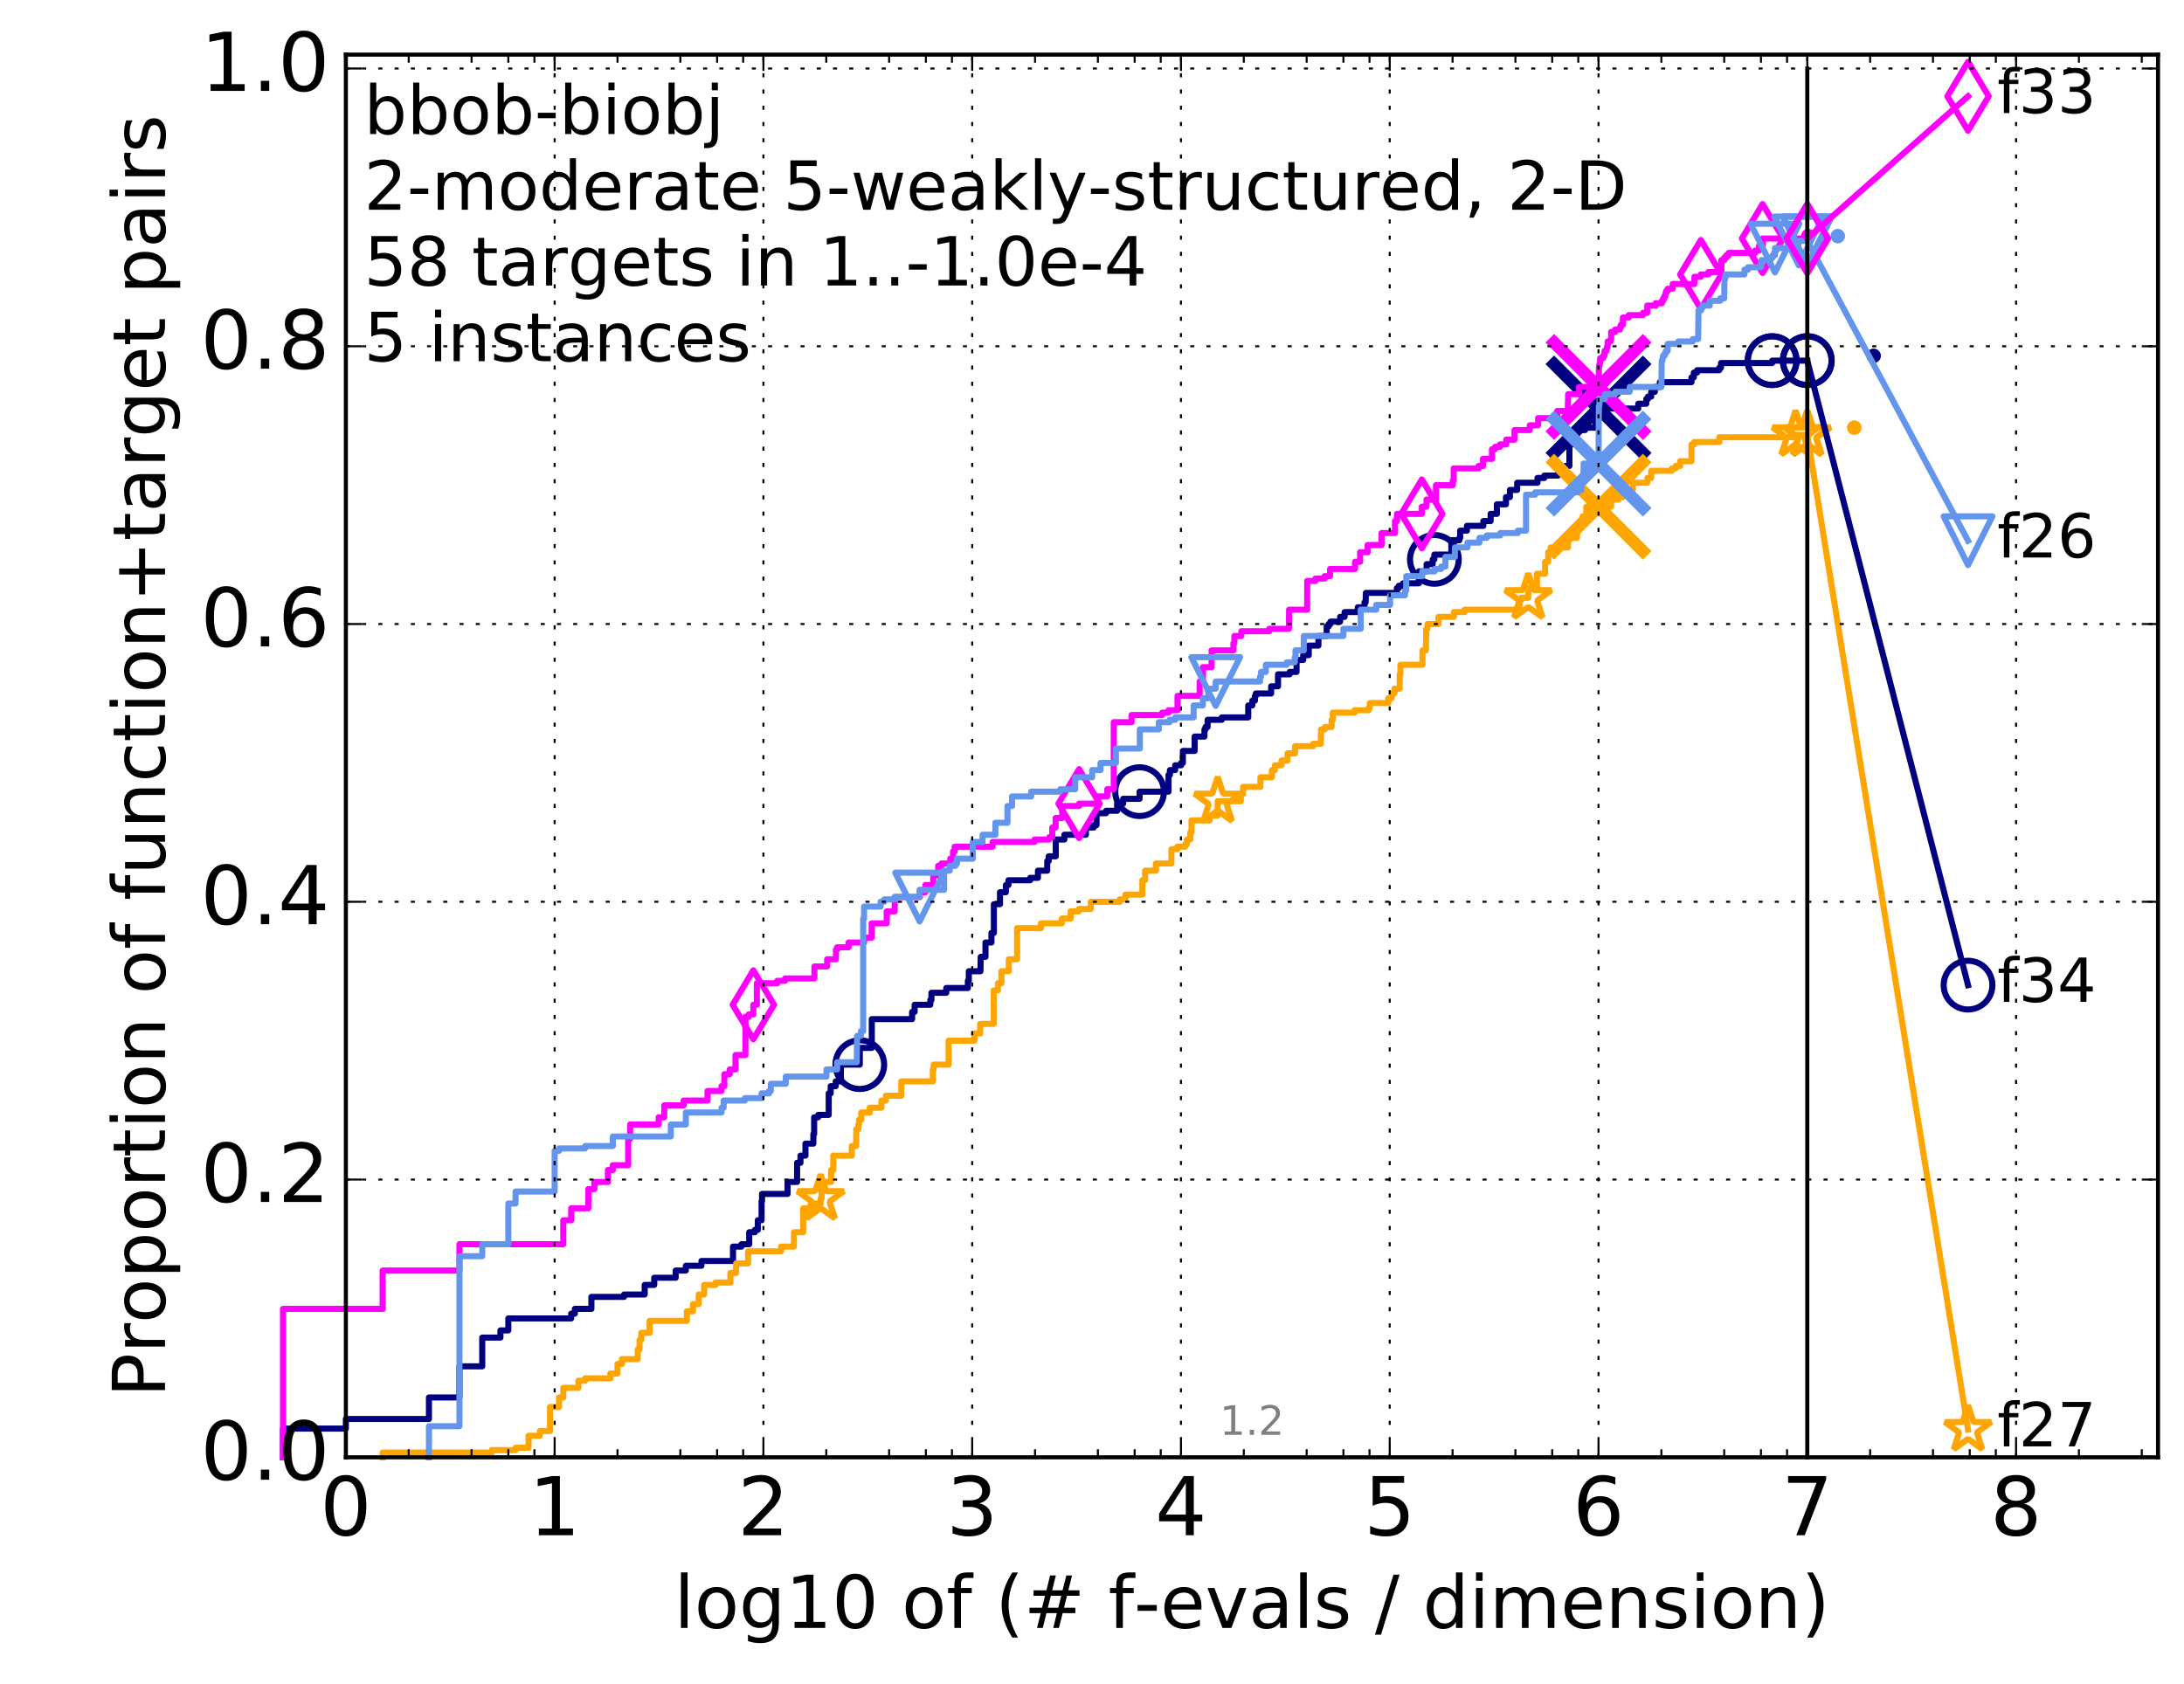 <?xml version="1.0" encoding="utf-8" standalone="no"?>
<!DOCTYPE svg PUBLIC "-//W3C//DTD SVG 1.1//EN"
  "http://www.w3.org/Graphics/SVG/1.1/DTD/svg11.dtd">
<!-- Created with matplotlib (http://matplotlib.org/) -->
<svg height="415pt" version="1.1" viewBox="0 0 538 415" width="538pt" xmlns="http://www.w3.org/2000/svg" xmlns:xlink="http://www.w3.org/1999/xlink">
 <defs>
  <style type="text/css">
*{stroke-linecap:butt;stroke-linejoin:round;stroke-miterlimit:100000;}
  </style>
 </defs>
 <g id="figure_1">
  <g id="patch_1">
   <path d="M 0 415.456 
L 538.8 415.456 
L 538.8 0 
L 0 0 
z
" style="fill:#ffffff;"/>
  </g>
  <g id="axes_1">
   <g id="patch_2">
    <path d="M 85.2 359.056 
L 531.6 359.056 
L 531.6 13.456 
L 85.2 13.456 
z
" style="fill:#ffffff;"/>
   </g>
   <g id="line2d_1">
    <defs>
     <path d="M 0 1.5 
C 0.398 1.5 0.779 1.342 1.061 1.061 
C 1.342 0.779 1.5 0.398 1.5 0 
C 1.5 -0.398 1.342 -0.779 1.061 -1.061 
C 0.779 -1.342 0.398 -1.5 0 -1.5 
C -0.398 -1.5 -0.779 -1.342 -1.061 -1.061 
C -1.342 -0.779 -1.5 -0.398 -1.5 0 
C -1.5 0.398 -1.342 0.779 -1.061 1.061 
C -0.779 1.342 -0.398 1.5 0 1.5 
z
" id="mf12d349d32" style="stroke:#000080;stroke-width:0.5;"/>
    </defs>
    <g>
     <use style="fill:#000080;stroke:#000080;stroke-width:0.5;" x="461.545" xlink:href="#mf12d349d32" y="87.674"/>
     <use style="fill:#000080;stroke:#000080;stroke-width:0.5;" x="461.545" xlink:href="#mf12d349d32" y="87.674"/>
    </g>
   </g>
   <g id="line2d_2">
    <path d="M 69.718 359.056 
L 69.718 351.977 
L 85.2 351.977 
L 85.2 349.617 
L 105.665 349.617 
L 105.665 344.307 
L 113.181 344.307 
L 113.181 336.638 
L 118.794 336.638 
L 118.794 329.558 
L 123.276 329.558 
L 123.276 327.788 
L 125.219 327.788 
L 125.219 324.839 
L 140.701 324.839 
L 140.701 323.659 
L 141.613 323.659 
L 141.613 322.479 
L 145.685 322.479 
L 145.685 319.529 
L 153.725 319.529 
L 153.725 318.939 
L 158.813 318.939 
L 158.813 316.579 
L 161.166 316.579 
L 161.166 314.809 
L 166.446 314.809 
L 166.446 313.039 
L 168.946 313.039 
L 168.946 311.859 
L 172.798 311.859 
L 172.798 310.679 
L 180.564 310.679 
L 180.564 307.14 
L 182.65 307.14 
L 182.65 306.55 
L 184.558 306.55 
L 184.558 303.6 
L 185.951 303.6 
L 185.951 303.01 
L 186.675 303.01 
L 186.675 300.65 
L 187.606 300.65 
L 187.606 295.93 
L 187.72 295.93 
L 187.72 294.16 
L 194.003 294.16 
L 194.003 291.211 
L 196.356 291.211 
L 196.356 286.491 
L 197.188 286.491 
L 197.188 284.721 
L 198.415 284.721 
L 198.415 281.771 
L 200.364 281.771 
L 200.364 279.411 
L 200.556 279.411 
L 200.556 275.282 
L 201.555 275.282 
L 201.555 274.692 
L 204.145 274.692 
L 204.145 269.382 
L 204.628 269.382 
L 204.628 267.612 
L 205.87 267.612 
L 205.87 266.432 
L 207.141 266.432 
L 207.141 262.303 
L 211.799 262.303 
L 211.799 258.173 
L 214.757 258.173 
L 214.757 251.093 
L 224.686 251.093 
L 224.686 249.323 
L 225.306 249.323 
L 225.306 247.553 
L 229.166 247.553 
L 229.166 246.374 
L 229.448 246.374 
L 229.448 244.604 
L 233.105 244.604 
L 233.105 243.424 
L 238.422 243.424 
L 238.422 241.654 
L 238.655 241.654 
L 238.655 239.294 
L 241.523 239.294 
L 241.584 235.754 
L 242.762 235.754 
L 242.762 232.214 
L 244.227 232.214 
L 244.227 229.855 
L 244.833 229.855 
L 244.833 222.775 
L 246.337 222.775 
L 246.337 219.825 
L 247.785 219.825 
L 247.785 218.055 
L 248.415 218.055 
L 248.415 216.875 
L 253.78 216.875 
L 253.78 216.285 
L 255.687 216.285 
L 255.687 214.516 
L 257.972 214.516 
L 257.972 212.156 
L 258.33 212.156 
L 258.33 210.976 
L 260.076 210.976 
L 260.076 206.846 
L 262.197 206.846 
L 262.197 205.666 
L 267.498 205.666 
L 267.498 203.896 
L 269.432 203.896 
L 269.432 203.306 
L 270.117 203.306 
L 270.117 200.356 
L 272.458 200.356 
L 272.458 199.766 
L 275.188 199.766 
L 275.188 197.997 
L 276.673 197.997 
L 276.673 196.817 
L 280.724 196.817 
L 280.724 195.047 
L 287.849 195.047 
L 287.849 190.917 
L 288.194 190.917 
L 288.194 189.737 
L 289.486 189.737 
L 289.486 188.557 
L 290.938 188.557 
L 290.938 187.967 
L 291.384 187.967 
L 291.384 185.017 
L 294.281 185.017 
L 294.281 181.478 
L 296.702 181.478 
L 296.702 179.708 
L 296.967 179.708 
L 296.967 179.118 
L 297.479 179.118 
L 297.479 177.348 
L 300.968 177.348 
L 300.968 176.758 
L 307.487 176.758 
L 307.487 173.808 
L 308.493 173.808 
L 308.493 172.628 
L 309.143 172.628 
L 309.143 171.448 
L 309.371 171.448 
L 309.371 170.858 
L 313.131 170.858 
L 313.131 169.088 
L 314.827 169.088 
L 314.827 166.139 
L 317.705 166.139 
L 317.705 165.549 
L 319.387 165.549 
L 319.387 162.599 
L 321.023 162.599 
L 321.023 161.419 
L 322.4 161.419 
L 322.4 159.059 
L 324.775 159.059 
L 324.775 156.699 
L 326.811 156.699 
L 326.811 154.339 
L 327.292 154.339 
L 327.292 153.749 
L 327.743 153.749 
L 327.743 153.159 
L 330.122 153.159 
L 330.122 151.98 
L 331.224 151.98 
L 331.224 150.8 
L 334.472 150.8 
L 334.472 149.62 
L 336.117 149.62 
L 336.117 148.44 
L 336.404 148.44 
L 336.469 146.08 
L 344.091 146.08 
L 344.091 144.9 
L 344.587 144.9 
L 344.587 144.31 
L 345.609 144.31 
L 345.609 143.72 
L 349.535 143.72 
L 349.535 140.77 
L 351.422 140.77 
L 351.422 139 
L 352.919 139 
L 352.919 137.82 
L 353.342 137.82 
L 353.342 136.641 
L 357.523 136.641 
L 357.523 133.101 
L 359.495 133.101 
L 359.495 132.511 
L 359.692 132.511 
L 359.692 130.741 
L 361.36 130.741 
L 361.36 129.561 
L 365.397 129.561 
L 365.397 128.381 
L 367.196 128.381 
L 367.196 126.611 
L 368.744 126.611 
L 368.744 124.251 
L 370.973 124.251 
L 370.973 122.481 
L 371.949 122.481 
L 371.949 120.712 
L 373.742 120.712 
L 373.742 118.942 
L 378.74 118.942 
L 378.74 117.762 
L 380.424 117.762 
L 380.424 117.172 
L 383.817 117.172 
L 383.817 116.582 
L 385.605 116.582 
L 385.605 114.812 
L 386.606 114.812 
L 386.606 109.502 
L 387.314 109.502 
L 387.314 107.142 
L 388.461 107.142 
L 388.461 105.962 
L 390.452 105.962 
L 390.452 105.372 
L 393.008 105.372 
L 393.008 103.603 
L 393.316 103.603 
L 393.316 100.653 
L 403.562 100.653 
L 403.562 99.473 
L 405.541 99.473 
L 405.541 98.293 
L 405.957 98.293 
L 405.957 97.703 
L 406.755 97.703 
L 406.755 96.523 
L 407.655 96.523 
L 407.655 95.343 
L 408.874 95.343 
L 408.874 94.163 
L 416.675 94.163 
L 416.675 92.983 
L 417.257 92.983 
L 417.257 91.803 
L 418.057 91.803 
L 418.057 91.213 
L 423.521 91.213 
L 423.521 90.623 
L 423.95 90.623 
L 423.95 89.444 
L 436.548 89.444 
L 436.548 88.854 
L 445.2 88.854 
L 445.2 88.854 
" style="fill:none;stroke:#000080;stroke-linecap:square;stroke-width:1.5;"/>
   </g>
   <g id="line2d_3">
    <defs>
     <path d="M 0 6 
C 1.591 6 3.117 5.368 4.243 4.243 
C 5.368 3.117 6 1.591 6 0 
C 6 -1.591 5.368 -3.117 4.243 -4.243 
C 3.117 -5.368 1.591 -6 0 -6 
C -1.591 -6 -3.117 -5.368 -4.243 -4.243 
C -5.368 -3.117 -6 -1.591 -6 0 
C -6 1.591 -5.368 3.117 -4.243 4.243 
C -3.117 5.368 -1.591 6 0 6 
z
" id="m16f1a9cb8c" style="stroke:#000080;stroke-width:1.5;"/>
    </defs>
    <g>
     <use style="fill:none;stroke:#000080;stroke-width:1.5;" x="211.799" xlink:href="#m16f1a9cb8c" y="262.303"/>
     <use style="fill:none;stroke:#000080;stroke-width:1.5;" x="280.724" xlink:href="#m16f1a9cb8c" y="195.047"/>
     <use style="fill:none;stroke:#000080;stroke-width:1.5;" x="353.342" xlink:href="#m16f1a9cb8c" y="137.82"/>
     <use style="fill:none;stroke:#000080;stroke-width:1.5;" x="436.548" xlink:href="#m16f1a9cb8c" y="88.854"/>
     <use style="fill:none;stroke:#000080;stroke-width:1.5;" x="436.548" xlink:href="#m16f1a9cb8c" y="88.854"/>
     <use style="fill:none;stroke:#000080;stroke-width:1.5;" x="445.2" xlink:href="#m16f1a9cb8c" y="88.854"/>
    </g>
   </g>
   <g id="line2d_4"/>
   <g id="line2d_5">
    <path clip-path="url(#p96844ccf77)" d="M 393.771 100.653 
" style="fill:none;stroke:#000080;stroke-linecap:square;"/>
    <defs>
     <path d="M -12 12 
L 12 -12 
M -12 -12 
L 12 12 
" id="m78dd937cb9" style="stroke:#000080;stroke-width:3.0;"/>
    </defs>
    <g clip-path="url(#p96844ccf77)">
     <use style="fill:#000080;stroke:#000080;stroke-width:3.0;" x="393.771" xlink:href="#m78dd937cb9" y="100.653"/>
    </g>
   </g>
   <g id="line2d_6">
    <defs>
     <path d="M 0 1.5 
C 0.398 1.5 0.779 1.342 1.061 1.061 
C 1.342 0.779 1.5 0.398 1.5 0 
C 1.5 -0.398 1.342 -0.779 1.061 -1.061 
C 0.779 -1.342 0.398 -1.5 0 -1.5 
C -0.398 -1.5 -0.779 -1.342 -1.061 -1.061 
C -1.342 -0.779 -1.5 -0.398 -1.5 0 
C -1.5 0.398 -1.342 0.779 -1.061 1.061 
C -0.779 1.342 -0.398 1.5 0 1.5 
z
" id="me3c5e144e0" style="stroke:#ff00ff;stroke-width:0.5;"/>
    </defs>
    <g>
     <use style="fill:#ff00ff;stroke:#ff00ff;stroke-width:0.5;" x="445.436" xlink:href="#me3c5e144e0" y="58.175"/>
     <use style="fill:#ff00ff;stroke:#ff00ff;stroke-width:0.5;" x="445.436" xlink:href="#me3c5e144e0" y="58.175"/>
    </g>
   </g>
   <g id="line2d_7">
    <path d="M 69.718 359.056 
L 69.718 322.479 
L 94.256 322.479 
L 94.256 313.039 
L 113.181 313.039 
L 113.181 306.55 
L 138.757 306.55 
L 138.757 300.65 
L 140.701 300.65 
L 140.701 297.7 
L 144.927 297.7 
L 144.927 292.981 
L 146.417 292.981 
L 146.417 291.211 
L 149.757 291.211 
L 149.757 288.261 
L 150.964 288.261 
L 150.964 287.081 
L 154.741 287.081 
L 154.741 280.591 
L 155.232 280.591 
L 155.232 277.052 
L 162.256 277.052 
L 162.256 275.282 
L 163.631 275.282 
L 163.631 272.332 
L 168.414 272.332 
L 168.414 271.152 
L 174.295 271.152 
L 174.295 268.792 
L 177.738 268.792 
L 177.738 267.612 
L 178.436 267.612 
L 178.436 264.662 
L 179.769 264.662 
L 179.769 263.482 
L 181.18 263.482 
L 181.18 259.943 
L 183.625 259.943 
L 183.625 250.503 
L 184.427 250.503 
L 184.427 249.913 
L 185.579 249.913 
L 185.579 247.553 
L 186.436 247.553 
L 186.436 242.244 
L 191.468 242.244 
L 191.468 241.654 
L 193.396 241.654 
L 193.396 241.064 
L 200.62 241.064 
L 200.62 238.114 
L 203.761 238.114 
L 203.761 236.344 
L 205.92 236.344 
L 205.92 233.984 
L 206.219 233.984 
L 206.219 233.394 
L 209.052 233.394 
L 209.052 232.214 
L 212.854 232.214 
L 212.854 231.034 
L 214.724 231.034 
L 214.724 227.495 
L 218.426 227.495 
L 218.426 224.545 
L 220.401 224.545 
L 220.401 221.005 
L 226.595 221.005 
L 226.595 219.825 
L 227.946 219.825 
L 227.946 218.055 
L 229.898 218.055 
L 229.898 215.695 
L 231.101 215.695 
L 231.101 213.336 
L 231.93 213.336 
L 231.93 212.746 
L 234.079 212.746 
L 234.079 211.566 
L 234.765 211.566 
L 234.765 209.796 
L 235.162 209.796 
L 235.162 208.616 
L 244.514 208.616 
L 244.514 207.436 
L 254.827 207.436 
L 254.827 206.846 
L 258.479 206.846 
L 258.479 206.256 
L 259.216 206.256 
L 259.216 203.896 
L 260.036 203.896 
L 260.036 201.536 
L 261.666 201.536 
L 261.666 198.587 
L 265.821 198.587 
L 265.821 197.997 
L 270.432 197.997 
L 270.432 196.227 
L 272.747 196.227 
L 272.747 194.457 
L 274.358 194.457 
L 274.358 177.938 
L 278.752 177.938 
L 278.752 176.168 
L 286.29 176.168 
L 286.29 175.578 
L 287.864 175.578 
L 287.864 174.988 
L 290.063 174.988 
L 290.063 171.448 
L 295.521 171.448 
L 295.521 167.909 
L 296.319 167.909 
L 296.319 164.369 
L 298.464 164.369 
L 298.464 160.239 
L 303.832 160.239 
L 303.832 158.469 
L 304.08 158.469 
L 304.08 156.699 
L 305.789 156.699 
L 305.789 155.519 
L 312.647 155.519 
L 312.647 154.929 
L 317.511 154.929 
L 317.554 150.21 
L 321.993 150.21 
L 322.015 143.13 
L 324.041 143.13 
L 324.041 142.54 
L 326.291 142.54 
L 326.291 141.95 
L 327.637 141.95 
L 327.637 140.18 
L 333.792 140.18 
L 333.792 138.41 
L 335.046 138.41 
L 335.046 136.051 
L 336.892 136.051 
L 336.892 134.281 
L 340.328 134.281 
L 340.328 131.331 
L 343.645 131.331 
L 343.645 128.381 
L 344.135 128.381 
L 344.135 126.611 
L 350.246 126.611 
L 350.246 124.841 
L 351.393 124.841 
L 351.393 123.071 
L 353.741 123.071 
L 353.741 119.532 
L 357.886 119.532 
L 357.886 118.352 
L 358.099 118.352 
L 358.099 115.402 
L 364.228 115.402 
L 364.228 114.812 
L 365.316 114.812 
L 365.316 113.042 
L 367.534 113.042 
L 367.534 110.682 
L 368.301 110.682 
L 368.301 110.092 
L 369.486 110.092 
L 369.486 109.502 
L 371.036 109.502 
L 371.036 108.322 
L 373.083 108.322 
L 373.083 105.962 
L 376.842 105.962 
L 376.842 104.783 
L 378.891 104.783 
L 378.891 103.013 
L 383.607 103.013 
L 383.607 101.243 
L 386.199 101.243 
L 386.291 97.113 
L 388.981 97.113 
L 388.981 95.343 
L 393.774 95.343 
L 393.878 90.623 
L 393.901 90.623 
L 393.901 90.033 
L 394.044 90.033 
L 394.044 89.444 
L 394.166 89.444 
L 394.166 88.264 
L 394.899 88.264 
L 394.899 87.674 
L 395.245 87.674 
L 395.245 86.494 
L 395.724 86.494 
L 395.724 85.904 
L 395.902 85.904 
L 395.902 85.314 
L 396.022 85.314 
L 396.022 84.134 
L 396.746 84.134 
L 396.746 83.544 
L 396.892 83.544 
L 396.892 81.774 
L 397.854 81.774 
L 397.854 81.184 
L 399.047 81.184 
L 399.047 80.594 
L 399.28 80.594 
L 399.28 80.004 
L 399.784 80.004 
L 399.784 78.234 
L 401.223 78.234 
L 401.223 77.644 
L 404.744 77.644 
L 404.744 77.054 
L 405.786 77.054 
L 405.786 75.284 
L 407.859 75.284 
L 407.859 74.694 
L 409.39 74.694 
L 409.39 74.104 
L 409.698 74.104 
L 409.698 73.515 
L 410.002 73.515 
L 410.002 72.925 
L 410.251 72.925 
L 410.251 72.335 
L 410.406 72.335 
L 410.406 71.745 
L 410.79 71.745 
L 410.79 71.155 
L 412.046 71.155 
L 412.046 69.975 
L 417.39 69.975 
L 417.39 68.205 
L 418.979 68.205 
L 418.979 67.615 
L 420.849 67.615 
L 420.849 67.025 
L 424.048 67.025 
L 424.048 64.075 
L 424.739 64.075 
L 424.739 63.485 
L 425.239 63.485 
L 425.239 62.895 
L 425.827 62.895 
L 425.827 62.305 
L 432.386 62.305 
L 432.386 61.715 
L 433.336 61.715 
L 433.336 60.535 
L 434.182 60.535 
L 434.182 58.765 
L 445.2 58.765 
L 445.2 58.765 
" style="fill:none;stroke:#ff00ff;stroke-linecap:square;stroke-width:1.5;"/>
   </g>
   <g id="line2d_8">
    <defs>
     <path d="M -0 8.485 
L 5.091 0 
L 0 -8.485 
L -5.091 -0 
z
" id="m28e0b3c7c9" style="stroke:#ff00ff;stroke-linejoin:miter;stroke-width:1.5;"/>
    </defs>
    <g>
     <use style="fill:none;stroke:#ff00ff;stroke-linejoin:miter;stroke-width:1.5;" x="185.579" xlink:href="#m28e0b3c7c9" y="247.553"/>
     <use style="fill:none;stroke:#ff00ff;stroke-linejoin:miter;stroke-width:1.5;" x="265.821" xlink:href="#m28e0b3c7c9" y="197.997"/>
     <use style="fill:none;stroke:#ff00ff;stroke-linejoin:miter;stroke-width:1.5;" x="350.246" xlink:href="#m28e0b3c7c9" y="126.611"/>
     <use style="fill:none;stroke:#ff00ff;stroke-linejoin:miter;stroke-width:1.5;" x="418.979" xlink:href="#m28e0b3c7c9" y="67.615"/>
     <use style="fill:none;stroke:#ff00ff;stroke-linejoin:miter;stroke-width:1.5;" x="434.182" xlink:href="#m28e0b3c7c9" y="58.765"/>
     <use style="fill:none;stroke:#ff00ff;stroke-linejoin:miter;stroke-width:1.5;" x="445.2" xlink:href="#m28e0b3c7c9" y="58.765"/>
    </g>
   </g>
   <g id="line2d_9"/>
   <g id="line2d_10">
    <path clip-path="url(#p96844ccf77)" d="M 393.771 95.343 
" style="fill:none;stroke:#ff00ff;stroke-linecap:square;"/>
    <defs>
     <path d="M -12 12 
L 12 -12 
M -12 -12 
L 12 12 
" id="ma376e26f8f" style="stroke:#ff00ff;stroke-width:3.0;"/>
    </defs>
    <g clip-path="url(#p96844ccf77)">
     <use style="fill:#ff00ff;stroke:#ff00ff;stroke-width:3.0;" x="393.771" xlink:href="#ma376e26f8f" y="95.343"/>
    </g>
   </g>
   <g id="line2d_11">
    <defs>
     <path d="M 0 1.5 
C 0.398 1.5 0.779 1.342 1.061 1.061 
C 1.342 0.779 1.5 0.398 1.5 0 
C 1.5 -0.398 1.342 -0.779 1.061 -1.061 
C 0.779 -1.342 0.398 -1.5 0 -1.5 
C -0.398 -1.5 -0.779 -1.342 -1.061 -1.061 
C -1.342 -0.779 -1.5 -0.398 -1.5 0 
C -1.5 0.398 -1.342 0.779 -1.061 1.061 
C -0.779 1.342 -0.398 1.5 0 1.5 
z
" id="m47840226c0" style="stroke:#ffa500;stroke-width:0.5;"/>
    </defs>
    <g>
     <use style="fill:#ffa500;stroke:#ffa500;stroke-width:0.5;" x="456.772" xlink:href="#m47840226c0" y="105.372"/>
     <use style="fill:#ffa500;stroke:#ffa500;stroke-width:0.5;" x="456.772" xlink:href="#m47840226c0" y="105.372"/>
    </g>
   </g>
   <g id="line2d_12">
    <path d="M 94.256 359.056 
L 94.256 357.876 
L 121.147 357.876 
L 121.147 357.286 
L 127.007 357.286 
L 127.007 356.696 
L 130.203 356.696 
L 130.203 353.747 
L 132.999 353.747 
L 132.999 352.567 
L 135.483 352.567 
L 135.483 346.667 
L 137.718 346.667 
L 137.718 344.307 
L 138.757 344.307 
L 138.757 341.947 
L 142.489 341.947 
L 142.489 340.178 
L 144.144 340.178 
L 144.144 339.588 
L 150.369 339.588 
L 150.369 338.408 
L 152.11 338.408 
L 152.11 336.048 
L 153.2 336.048 
L 153.2 334.868 
L 157.094 334.868 
L 157.094 332.508 
L 157.536 332.508 
L 157.536 330.148 
L 157.97 330.148 
L 157.97 328.378 
L 160.021 328.378 
L 160.021 325.428 
L 169.207 325.428 
L 169.207 323.069 
L 170.713 323.069 
L 170.713 321.299 
L 172.124 321.299 
L 172.124 318.939 
L 173.452 318.939 
L 173.452 316.579 
L 176.272 316.579 
L 176.272 315.989 
L 179.931 315.989 
L 179.931 313.629 
L 181.332 313.629 
L 181.332 311.269 
L 184.295 311.269 
L 184.295 308.32 
L 192.407 308.32 
L 192.407 307.14 
L 195.572 307.14 
L 195.572 303.6 
L 197.846 303.6 
L 197.846 297.7 
L 200.492 297.7 
L 200.492 296.52 
L 202.157 296.52 
L 202.157 295.34 
L 202.393 295.34 
L 202.393 291.211 
L 204.735 291.211 
L 204.735 288.261 
L 205.258 288.261 
L 205.258 284.721 
L 209.824 284.721 
L 209.824 282.361 
L 210.894 282.361 
L 210.934 278.231 
L 211.449 278.231 
L 211.449 277.052 
L 211.605 277.052 
L 211.605 275.872 
L 212.144 275.872 
L 212.144 274.102 
L 214.245 274.102 
L 214.245 272.922 
L 217.128 272.922 
L 217.128 271.152 
L 218.224 271.152 
L 218.224 269.972 
L 222.02 269.972 
L 222.02 266.432 
L 229.795 266.432 
L 229.795 263.482 
L 230.001 263.482 
L 230.001 262.303 
L 233.677 262.303 
L 233.677 256.403 
L 240.037 256.403 
L 240.037 254.633 
L 241.451 254.633 
L 241.451 252.273 
L 244.78 252.273 
L 244.78 244.014 
L 245.838 244.014 
L 245.838 242.244 
L 246.688 242.244 
L 246.688 239.294 
L 248.505 239.294 
L 248.505 236.344 
L 250.548 236.344 
L 250.548 228.675 
L 256.416 228.675 
L 256.416 227.495 
L 261.566 227.495 
L 261.566 226.315 
L 263.735 226.315 
L 263.735 224.545 
L 265.76 224.545 
L 265.76 223.955 
L 268.711 223.955 
L 268.711 222.185 
L 275.842 222.185 
L 275.842 221.595 
L 277.22 221.595 
L 277.22 220.415 
L 281.401 220.415 
L 281.401 216.875 
L 282.078 216.875 
L 282.078 214.516 
L 284.746 214.516 
L 284.746 212.746 
L 288.562 212.746 
L 288.562 209.206 
L 290.035 209.206 
L 290.035 208.616 
L 291.964 208.616 
L 291.964 208.026 
L 292.373 208.026 
L 292.373 206.846 
L 293.22 206.846 
L 293.22 205.076 
L 293.511 205.076 
L 293.511 202.126 
L 297.961 202.126 
L 297.961 200.946 
L 299.961 200.946 
L 299.961 197.407 
L 305.654 197.407 
L 305.654 195.637 
L 306.219 195.637 
L 306.219 193.867 
L 310.486 193.867 
L 310.486 191.507 
L 313.319 191.507 
L 313.319 189.737 
L 314.05 189.737 
L 314.05 188.557 
L 315.684 188.557 
L 315.684 187.377 
L 317.162 187.377 
L 317.165 185.607 
L 319.022 185.607 
L 319.022 183.837 
L 323.49 183.837 
L 323.49 183.248 
L 325.343 183.248 
L 325.433 179.708 
L 326.392 179.708 
L 326.392 179.118 
L 328.031 179.118 
L 328.031 177.348 
L 328.322 177.348 
L 328.322 175.578 
L 333.694 175.578 
L 333.694 174.988 
L 337.152 174.988 
L 337.152 174.398 
L 337.424 174.398 
L 337.424 173.218 
L 342.001 173.218 
L 342.001 172.038 
L 342.801 172.038 
L 342.801 170.858 
L 343.507 170.858 
L 343.507 169.678 
L 344.802 169.678 
L 344.802 166.139 
L 344.972 166.139 
L 344.972 163.779 
L 350.409 163.779 
L 350.409 160.239 
L 351.244 160.239 
L 351.329 154.929 
L 351.643 154.929 
L 351.643 153.749 
L 354.353 153.749 
L 354.353 151.98 
L 358.146 151.98 
L 358.146 150.8 
L 360.77 150.8 
L 360.77 150.21 
L 374.289 150.21 
L 374.289 147.85 
L 374.766 147.85 
L 374.766 147.26 
L 376.468 147.26 
L 376.468 144.9 
L 378.603 144.9 
L 378.603 141.36 
L 380.606 141.36 
L 380.606 138.41 
L 381.389 138.41 
L 381.389 136.051 
L 381.99 136.051 
L 381.99 134.871 
L 386.249 134.871 
L 386.249 132.511 
L 388.469 132.511 
L 388.469 130.151 
L 389.214 130.151 
L 389.214 128.381 
L 389.864 128.381 
L 389.864 127.201 
L 390.771 127.201 
L 390.771 124.841 
L 396.879 124.841 
L 396.879 123.071 
L 398.68 123.071 
L 398.68 122.481 
L 399.751 122.481 
L 399.751 121.301 
L 400.319 121.301 
L 400.319 120.712 
L 402.236 120.712 
L 402.236 118.942 
L 405.807 118.942 
L 405.807 117.762 
L 406.759 117.762 
L 406.759 115.992 
L 411.842 115.992 
L 411.842 115.402 
L 412.766 115.402 
L 412.766 114.812 
L 413.884 114.812 
L 413.884 113.632 
L 416.678 113.632 
L 416.678 109.502 
L 417.353 109.502 
L 417.353 108.912 
L 423.522 108.912 
L 423.522 107.732 
L 442.316 107.732 
L 442.316 107.142 
L 445.2 107.142 
L 445.2 107.142 
" style="fill:none;stroke:#ffa500;stroke-linecap:square;stroke-width:1.5;"/>
   </g>
   <g id="line2d_13">
    <defs>
     <path d="M 0 -6 
L -1.347 -1.854 
L -5.706 -1.854 
L -2.18 0.708 
L -3.527 4.854 
L -0 2.292 
L 3.527 4.854 
L 2.18 0.708 
L 5.706 -1.854 
L 1.347 -1.854 
z
" id="m58548837cd" style="stroke:#ffa500;stroke-linejoin:bevel;stroke-width:1.5;"/>
    </defs>
    <g>
     <use style="fill:none;stroke:#ffa500;stroke-linejoin:bevel;stroke-width:1.5;" x="202.157" xlink:href="#m58548837cd" y="295.34"/>
     <use style="fill:none;stroke:#ffa500;stroke-linejoin:bevel;stroke-width:1.5;" x="299.961" xlink:href="#m58548837cd" y="197.407"/>
     <use style="fill:none;stroke:#ffa500;stroke-linejoin:bevel;stroke-width:1.5;" x="376.468" xlink:href="#m58548837cd" y="147.26"/>
     <use style="fill:none;stroke:#ffa500;stroke-linejoin:bevel;stroke-width:1.5;" x="442.316" xlink:href="#m58548837cd" y="107.142"/>
     <use style="fill:none;stroke:#ffa500;stroke-linejoin:bevel;stroke-width:1.5;" x="445.2" xlink:href="#m58548837cd" y="107.142"/>
    </g>
   </g>
   <g id="line2d_14"/>
   <g id="line2d_15">
    <path clip-path="url(#p96844ccf77)" d="M 393.771 124.841 
" style="fill:none;stroke:#ffa500;stroke-linecap:square;"/>
    <defs>
     <path d="M -12 12 
L 12 -12 
M -12 -12 
L 12 12 
" id="md62d3592c5" style="stroke:#ffa500;stroke-width:3.0;"/>
    </defs>
    <g clip-path="url(#p96844ccf77)">
     <use style="fill:#ffa500;stroke:#ffa500;stroke-width:3.0;" x="393.771" xlink:href="#md62d3592c5" y="124.841"/>
    </g>
   </g>
   <g id="line2d_16">
    <defs>
     <path d="M 0 1.5 
C 0.398 1.5 0.779 1.342 1.061 1.061 
C 1.342 0.779 1.5 0.398 1.5 0 
C 1.5 -0.398 1.342 -0.779 1.061 -1.061 
C 0.779 -1.342 0.398 -1.5 0 -1.5 
C -0.398 -1.5 -0.779 -1.342 -1.061 -1.061 
C -1.342 -0.779 -1.5 -0.398 -1.5 0 
C -1.5 0.398 -1.342 0.779 -1.061 1.061 
C -0.779 1.342 -0.398 1.5 0 1.5 
z
" id="m8324bb9f92" style="stroke:#6495ed;stroke-width:0.5;"/>
    </defs>
    <g>
     <use style="fill:#6495ed;stroke:#6495ed;stroke-width:0.5;" x="452.717" xlink:href="#m8324bb9f92" y="58.175"/>
     <use style="fill:#6495ed;stroke:#6495ed;stroke-width:0.5;" x="452.717" xlink:href="#m8324bb9f92" y="58.175"/>
    </g>
   </g>
   <g id="line2d_17">
    <path d="M 105.665 359.056 
L 105.665 351.387 
L 113.181 351.387 
L 113.181 309.499 
L 118.794 309.499 
L 118.794 306.55 
L 125.219 306.55 
L 125.219 296.52 
L 127.007 296.52 
L 127.007 293.571 
L 136.629 293.571 
L 136.629 283.541 
L 137.718 283.541 
L 137.718 282.951 
L 144.144 282.951 
L 144.144 282.361 
L 150.964 282.361 
L 150.964 280.001 
L 165.238 280.001 
L 165.238 277.052 
L 168.946 277.052 
L 168.946 274.102 
L 177.738 274.102 
L 177.738 272.922 
L 178.263 272.922 
L 178.263 271.152 
L 183.488 271.152 
L 183.488 270.562 
L 187.606 270.562 
L 187.606 269.382 
L 189.464 269.382 
L 189.464 268.792 
L 189.879 268.792 
L 189.879 267.022 
L 193.571 267.022 
L 193.571 265.252 
L 203.594 265.252 
L 203.594 263.482 
L 206.219 263.482 
L 206.219 261.713 
L 211.054 261.713 
L 211.133 255.223 
L 212.067 255.223 
L 212.067 254.043 
L 212.632 254.043 
L 212.632 226.315 
L 212.854 226.315 
L 212.854 223.365 
L 216.914 223.365 
L 216.914 222.185 
L 217.816 222.185 
L 217.816 221.595 
L 220.374 221.595 
L 220.374 221.005 
L 226.535 221.005 
L 226.535 219.235 
L 232.563 219.235 
L 232.563 214.516 
L 233.951 214.516 
L 233.951 213.336 
L 235.351 213.336 
L 235.351 212.746 
L 235.737 212.746 
L 235.737 211.566 
L 239.63 211.566 
L 239.63 207.436 
L 242.037 207.436 
L 242.037 205.666 
L 245.199 205.666 
L 245.199 202.716 
L 248.182 202.716 
L 248.182 198.587 
L 249.303 198.587 
L 249.303 196.227 
L 254.015 196.227 
L 254.015 195.047 
L 261.206 195.047 
L 261.206 194.457 
L 264.86 194.457 
L 264.86 191.507 
L 269.049 191.507 
L 269.049 189.737 
L 271.095 189.737 
L 271.095 187.967 
L 274.895 187.967 
L 274.895 184.427 
L 280.785 184.427 
L 280.785 179.708 
L 285.456 179.708 
L 285.456 177.938 
L 288.115 177.938 
L 288.115 177.348 
L 289.5 177.348 
L 289.5 176.758 
L 294.034 176.758 
L 294.034 173.808 
L 296.316 173.808 
L 296.316 172.038 
L 297.667 172.038 
L 297.667 169.678 
L 299.47 169.678 
L 299.47 167.909 
L 310.383 167.909 
L 310.383 166.729 
L 310.641 166.729 
L 310.641 165.549 
L 311.825 165.549 
L 311.825 163.779 
L 316.959 163.779 
L 316.959 163.189 
L 318.947 163.189 
L 318.947 162.009 
L 319.124 162.009 
L 319.124 160.239 
L 321.168 160.239 
L 321.168 156.699 
L 330.922 156.699 
L 330.922 154.929 
L 335.196 154.929 
L 335.196 150.21 
L 339.022 150.21 
L 339.022 149.03 
L 342.427 149.03 
L 342.427 146.67 
L 346.108 146.67 
L 346.108 145.49 
L 346.417 145.49 
L 346.417 141.95 
L 350.357 141.95 
L 350.357 140.77 
L 353.42 140.77 
L 353.42 140.18 
L 354.997 140.18 
L 354.997 139.59 
L 356.055 139.59 
L 356.055 137.23 
L 358.394 137.23 
L 358.394 134.871 
L 361.48 134.871 
L 361.48 133.691 
L 364.449 133.691 
L 364.449 132.511 
L 366.252 132.511 
L 366.252 131.921 
L 369.569 131.921 
L 369.569 131.331 
L 373.91 131.331 
L 373.91 130.741 
L 375.92 130.741 
L 375.92 121.891 
L 378.17 121.891 
L 378.17 121.301 
L 388.644 121.301 
L 388.644 120.712 
L 389.534 120.712 
L 389.534 118.942 
L 390.087 118.942 
L 390.09 114.222 
L 393.772 114.222 
L 393.863 100.063 
L 393.968 100.063 
L 394.054 98.293 
L 395.337 98.293 
L 395.337 97.113 
L 397.94 97.113 
L 397.94 96.523 
L 401.461 96.523 
L 401.461 95.343 
L 409.256 95.343 
L 409.351 88.854 
L 409.536 88.854 
L 409.644 87.674 
L 410.05 87.674 
L 410.05 87.084 
L 410.347 87.084 
L 410.347 86.494 
L 410.797 86.494 
L 410.797 84.724 
L 413.427 84.724 
L 413.427 84.134 
L 416.984 84.134 
L 416.984 83.544 
L 418.311 83.544 
L 418.404 76.464 
L 419.044 76.464 
L 419.044 75.874 
L 419.35 75.874 
L 419.35 75.284 
L 421.176 75.284 
L 421.176 74.104 
L 423.748 74.104 
L 423.748 73.515 
L 424.736 73.515 
L 424.806 68.795 
L 424.931 68.795 
L 424.931 68.205 
L 425.136 68.205 
L 425.136 67.615 
L 429.72 67.615 
L 429.722 66.435 
L 430.617 66.435 
L 430.617 65.845 
L 433.792 65.845 
L 433.823 64.665 
L 433.922 64.665 
L 433.922 64.075 
L 435.27 64.075 
L 435.27 63.485 
L 436.675 63.485 
L 436.675 62.895 
L 437.235 62.895 
L 437.236 61.125 
L 442.848 61.125 
L 442.848 59.945 
L 443.094 59.945 
L 443.094 59.355 
L 445.2 59.355 
L 445.2 59.355 
" style="fill:none;stroke:#6495ed;stroke-linecap:square;stroke-width:1.5;"/>
   </g>
   <g id="line2d_18">
    <defs>
     <path d="M -0 6 
L 6 -6 
L -6 -6 
z
" id="m7c297802ec" style="stroke:#6495ed;stroke-linejoin:miter;stroke-width:1.5;"/>
    </defs>
    <g>
     <use style="fill:none;stroke:#6495ed;stroke-linejoin:miter;stroke-width:1.5;" x="226.535" xlink:href="#m7c297802ec" y="221.005"/>
     <use style="fill:none;stroke:#6495ed;stroke-linejoin:miter;stroke-width:1.5;" x="299.47" xlink:href="#m7c297802ec" y="167.909"/>
     <use style="fill:none;stroke:#6495ed;stroke-linejoin:miter;stroke-width:1.5;" x="437.236" xlink:href="#m7c297802ec" y="61.125"/>
     <use style="fill:none;stroke:#6495ed;stroke-linejoin:miter;stroke-width:1.5;" x="443.094" xlink:href="#m7c297802ec" y="59.355"/>
     <use style="fill:none;stroke:#6495ed;stroke-linejoin:miter;stroke-width:1.5;" x="445.2" xlink:href="#m7c297802ec" y="59.355"/>
    </g>
   </g>
   <g id="line2d_19"/>
   <g id="line2d_20">
    <path clip-path="url(#p96844ccf77)" d="M 393.771 114.222 
" style="fill:none;stroke:#6495ed;stroke-linecap:square;"/>
    <defs>
     <path d="M -12 12 
L 12 -12 
M -12 -12 
L 12 12 
" id="mb9fd69c206" style="stroke:#6495ed;stroke-width:3.0;"/>
    </defs>
    <g clip-path="url(#p96844ccf77)">
     <use style="fill:#6495ed;stroke:#6495ed;stroke-width:3.0;" x="393.771" xlink:href="#mb9fd69c206" y="114.222"/>
    </g>
   </g>
   <g id="line2d_21">
    <path d="M 445.2 107.142 
L 484.8 352.213 
" style="fill:none;stroke:#ffa500;stroke-linecap:square;stroke-width:1.5;"/>
    <g>
     <use style="fill:none;stroke:#ffa500;stroke-linejoin:bevel;stroke-width:1.5;" x="445.2" xlink:href="#m58548837cd" y="107.142"/>
     <use style="fill:none;stroke:#ffa500;stroke-linejoin:bevel;stroke-width:1.5;" x="484.8" xlink:href="#m58548837cd" y="352.213"/>
    </g>
   </g>
   <g id="line2d_22">
    <path d="M 445.2 88.854 
L 484.8 242.716 
" style="fill:none;stroke:#000080;stroke-linecap:square;stroke-width:1.5;"/>
    <g>
     <use style="fill:none;stroke:#000080;stroke-width:1.5;" x="445.2" xlink:href="#m16f1a9cb8c" y="88.854"/>
     <use style="fill:none;stroke:#000080;stroke-width:1.5;" x="484.8" xlink:href="#m16f1a9cb8c" y="242.716"/>
    </g>
   </g>
   <g id="line2d_23">
    <path d="M 445.2 59.355 
L 484.8 133.219 
" style="fill:none;stroke:#6495ed;stroke-linecap:square;stroke-width:1.5;"/>
    <g>
     <use style="fill:none;stroke:#6495ed;stroke-linejoin:miter;stroke-width:1.5;" x="445.2" xlink:href="#m7c297802ec" y="59.355"/>
     <use style="fill:none;stroke:#6495ed;stroke-linejoin:miter;stroke-width:1.5;" x="484.8" xlink:href="#m7c297802ec" y="133.219"/>
    </g>
   </g>
   <g id="line2d_24">
    <path d="M 445.2 58.765 
L 484.8 23.722 
" style="fill:none;stroke:#ff00ff;stroke-linecap:square;stroke-width:1.5;"/>
    <g>
     <use style="fill:none;stroke:#ff00ff;stroke-linejoin:miter;stroke-width:1.5;" x="445.2" xlink:href="#m28e0b3c7c9" y="58.765"/>
     <use style="fill:none;stroke:#ff00ff;stroke-linejoin:miter;stroke-width:1.5;" x="484.8" xlink:href="#m28e0b3c7c9" y="23.722"/>
    </g>
   </g>
   <g id="line2d_25">
    <path d="M 445.2 359.056 
L 445.2 16.878 
" style="fill:none;stroke:#000000;stroke-linecap:square;"/>
   </g>
   <g id="patch_3">
    <path d="M 85.2 13.456 
L 531.6 13.456 
" style="fill:none;stroke:#000000;stroke-linecap:square;stroke-linejoin:miter;"/>
   </g>
   <g id="patch_4">
    <path d="M 531.6 359.056 
L 531.6 13.456 
" style="fill:none;stroke:#000000;stroke-linecap:square;stroke-linejoin:miter;"/>
   </g>
   <g id="patch_5">
    <path d="M 85.2 359.056 
L 531.6 359.056 
" style="fill:none;stroke:#000000;stroke-linecap:square;stroke-linejoin:miter;"/>
   </g>
   <g id="patch_6">
    <path d="M 85.2 359.056 
L 85.2 13.456 
" style="fill:none;stroke:#000000;stroke-linecap:square;stroke-linejoin:miter;"/>
   </g>
   <g id="matplotlib.axis_1">
    <g id="xtick_1">
     <g id="line2d_26">
      <path clip-path="url(#p96844ccf77)" d="M 85.2 359.056 
L 85.2 13.456 
" style="fill:none;stroke:#000000;stroke-dasharray:1,3;stroke-dashoffset:0.0;stroke-width:0.5;"/>
     </g>
     <g id="line2d_27">
      <defs>
       <path d="M 0 0 
L 0 -4 
" id="m7ed0c393e5" style="stroke:#000000;stroke-width:0.5;"/>
      </defs>
      <g>
       <use style="stroke:#000000;stroke-width:0.5;" x="85.2" xlink:href="#m7ed0c393e5" y="359.056"/>
      </g>
     </g>
     <g id="line2d_28">
      <defs>
       <path d="M 0 0 
L 0 4 
" id="me9d0df9d60" style="stroke:#000000;stroke-width:0.5;"/>
      </defs>
      <g>
       <use style="stroke:#000000;stroke-width:0.5;" x="85.2" xlink:href="#me9d0df9d60" y="13.456"/>
      </g>
     </g>
     <g id="text_1">
      <!-- 0 -->
      <defs>
       <path d="M 31.781 66.406 
Q 24.172 66.406 20.328 58.906 
Q 16.5 51.422 16.5 36.375 
Q 16.5 21.391 20.328 13.891 
Q 24.172 6.391 31.781 6.391 
Q 39.453 6.391 43.281 13.891 
Q 47.125 21.391 47.125 36.375 
Q 47.125 51.422 43.281 58.906 
Q 39.453 66.406 31.781 66.406 
M 31.781 74.219 
Q 44.047 74.219 50.516 64.516 
Q 56.984 54.828 56.984 36.375 
Q 56.984 17.969 50.516 8.266 
Q 44.047 -1.422 31.781 -1.422 
Q 19.531 -1.422 13.062 8.266 
Q 6.594 17.969 6.594 36.375 
Q 6.594 54.828 13.062 64.516 
Q 19.531 74.219 31.781 74.219 
" id="BitstreamVeraSans-Roman-30"/>
      </defs>
      <g transform="translate(78.838 378.253)scale(0.2 -0.2)">
       <use xlink:href="#BitstreamVeraSans-Roman-30"/>
      </g>
     </g>
    </g>
    <g id="xtick_2">
     <g id="line2d_29">
      <path clip-path="url(#p96844ccf77)" d="M 136.629 359.056 
L 136.629 13.456 
" style="fill:none;stroke:#000000;stroke-dasharray:1,3;stroke-dashoffset:0.0;stroke-width:0.5;"/>
     </g>
     <g id="line2d_30">
      <g>
       <use style="stroke:#000000;stroke-width:0.5;" x="136.629" xlink:href="#m7ed0c393e5" y="359.056"/>
      </g>
     </g>
     <g id="line2d_31">
      <g>
       <use style="stroke:#000000;stroke-width:0.5;" x="136.629" xlink:href="#me9d0df9d60" y="13.456"/>
      </g>
     </g>
     <g id="text_2">
      <!-- 1 -->
      <defs>
       <path d="M 12.406 8.297 
L 28.516 8.297 
L 28.516 63.922 
L 10.984 60.406 
L 10.984 69.391 
L 28.422 72.906 
L 38.281 72.906 
L 38.281 8.297 
L 54.391 8.297 
L 54.391 0 
L 12.406 0 
z
" id="BitstreamVeraSans-Roman-31"/>
      </defs>
      <g transform="translate(130.266 378.253)scale(0.2 -0.2)">
       <use xlink:href="#BitstreamVeraSans-Roman-31"/>
      </g>
     </g>
    </g>
    <g id="xtick_3">
     <g id="line2d_32">
      <path clip-path="url(#p96844ccf77)" d="M 188.057 359.056 
L 188.057 13.456 
" style="fill:none;stroke:#000000;stroke-dasharray:1,3;stroke-dashoffset:0.0;stroke-width:0.5;"/>
     </g>
     <g id="line2d_33">
      <g>
       <use style="stroke:#000000;stroke-width:0.5;" x="188.057" xlink:href="#m7ed0c393e5" y="359.056"/>
      </g>
     </g>
     <g id="line2d_34">
      <g>
       <use style="stroke:#000000;stroke-width:0.5;" x="188.057" xlink:href="#me9d0df9d60" y="13.456"/>
      </g>
     </g>
     <g id="text_3">
      <!-- 2 -->
      <defs>
       <path d="M 19.188 8.297 
L 53.609 8.297 
L 53.609 0 
L 7.328 0 
L 7.328 8.297 
Q 12.938 14.109 22.625 23.891 
Q 32.328 33.688 34.812 36.531 
Q 39.547 41.844 41.422 45.531 
Q 43.312 49.219 43.312 52.781 
Q 43.312 58.594 39.234 62.25 
Q 35.156 65.922 28.609 65.922 
Q 23.969 65.922 18.812 64.312 
Q 13.672 62.703 7.812 59.422 
L 7.812 69.391 
Q 13.766 71.781 18.938 73 
Q 24.125 74.219 28.422 74.219 
Q 39.75 74.219 46.484 68.547 
Q 53.219 62.891 53.219 53.422 
Q 53.219 48.922 51.531 44.891 
Q 49.859 40.875 45.406 35.406 
Q 44.188 33.984 37.641 27.219 
Q 31.109 20.453 19.188 8.297 
" id="BitstreamVeraSans-Roman-32"/>
      </defs>
      <g transform="translate(181.695 378.253)scale(0.2 -0.2)">
       <use xlink:href="#BitstreamVeraSans-Roman-32"/>
      </g>
     </g>
    </g>
    <g id="xtick_4">
     <g id="line2d_35">
      <path clip-path="url(#p96844ccf77)" d="M 239.486 359.056 
L 239.486 13.456 
" style="fill:none;stroke:#000000;stroke-dasharray:1,3;stroke-dashoffset:0.0;stroke-width:0.5;"/>
     </g>
     <g id="line2d_36">
      <g>
       <use style="stroke:#000000;stroke-width:0.5;" x="239.486" xlink:href="#m7ed0c393e5" y="359.056"/>
      </g>
     </g>
     <g id="line2d_37">
      <g>
       <use style="stroke:#000000;stroke-width:0.5;" x="239.486" xlink:href="#me9d0df9d60" y="13.456"/>
      </g>
     </g>
     <g id="text_4">
      <!-- 3 -->
      <defs>
       <path d="M 40.578 39.312 
Q 47.656 37.797 51.625 33 
Q 55.609 28.219 55.609 21.188 
Q 55.609 10.406 48.188 4.484 
Q 40.766 -1.422 27.094 -1.422 
Q 22.516 -1.422 17.656 -0.516 
Q 12.797 0.391 7.625 2.203 
L 7.625 11.719 
Q 11.719 9.328 16.594 8.109 
Q 21.484 6.891 26.812 6.891 
Q 36.078 6.891 40.938 10.547 
Q 45.797 14.203 45.797 21.188 
Q 45.797 27.641 41.281 31.266 
Q 36.766 34.906 28.719 34.906 
L 20.219 34.906 
L 20.219 43.016 
L 29.109 43.016 
Q 36.375 43.016 40.234 45.922 
Q 44.094 48.828 44.094 54.297 
Q 44.094 59.906 40.109 62.906 
Q 36.141 65.922 28.719 65.922 
Q 24.656 65.922 20.016 65.031 
Q 15.375 64.156 9.812 62.312 
L 9.812 71.094 
Q 15.438 72.656 20.344 73.438 
Q 25.25 74.219 29.594 74.219 
Q 40.828 74.219 47.359 69.109 
Q 53.906 64.016 53.906 55.328 
Q 53.906 49.266 50.438 45.094 
Q 46.969 40.922 40.578 39.312 
" id="BitstreamVeraSans-Roman-33"/>
      </defs>
      <g transform="translate(233.123 378.253)scale(0.2 -0.2)">
       <use xlink:href="#BitstreamVeraSans-Roman-33"/>
      </g>
     </g>
    </g>
    <g id="xtick_5">
     <g id="line2d_38">
      <path clip-path="url(#p96844ccf77)" d="M 290.914 359.056 
L 290.914 13.456 
" style="fill:none;stroke:#000000;stroke-dasharray:1,3;stroke-dashoffset:0.0;stroke-width:0.5;"/>
     </g>
     <g id="line2d_39">
      <g>
       <use style="stroke:#000000;stroke-width:0.5;" x="290.914" xlink:href="#m7ed0c393e5" y="359.056"/>
      </g>
     </g>
     <g id="line2d_40">
      <g>
       <use style="stroke:#000000;stroke-width:0.5;" x="290.914" xlink:href="#me9d0df9d60" y="13.456"/>
      </g>
     </g>
     <g id="text_5">
      <!-- 4 -->
      <defs>
       <path d="M 37.797 64.312 
L 12.891 25.391 
L 37.797 25.391 
z
M 35.203 72.906 
L 47.609 72.906 
L 47.609 25.391 
L 58.016 25.391 
L 58.016 17.188 
L 47.609 17.188 
L 47.609 0 
L 37.797 0 
L 37.797 17.188 
L 4.891 17.188 
L 4.891 26.703 
z
" id="BitstreamVeraSans-Roman-34"/>
      </defs>
      <g transform="translate(284.552 378.253)scale(0.2 -0.2)">
       <use xlink:href="#BitstreamVeraSans-Roman-34"/>
      </g>
     </g>
    </g>
    <g id="xtick_6">
     <g id="line2d_41">
      <path clip-path="url(#p96844ccf77)" d="M 342.343 359.056 
L 342.343 13.456 
" style="fill:none;stroke:#000000;stroke-dasharray:1,3;stroke-dashoffset:0.0;stroke-width:0.5;"/>
     </g>
     <g id="line2d_42">
      <g>
       <use style="stroke:#000000;stroke-width:0.5;" x="342.343" xlink:href="#m7ed0c393e5" y="359.056"/>
      </g>
     </g>
     <g id="line2d_43">
      <g>
       <use style="stroke:#000000;stroke-width:0.5;" x="342.343" xlink:href="#me9d0df9d60" y="13.456"/>
      </g>
     </g>
     <g id="text_6">
      <!-- 5 -->
      <defs>
       <path d="M 10.797 72.906 
L 49.516 72.906 
L 49.516 64.594 
L 19.828 64.594 
L 19.828 46.734 
Q 21.969 47.469 24.109 47.828 
Q 26.266 48.188 28.422 48.188 
Q 40.625 48.188 47.75 41.5 
Q 54.891 34.812 54.891 23.391 
Q 54.891 11.625 47.562 5.094 
Q 40.234 -1.422 26.906 -1.422 
Q 22.312 -1.422 17.547 -0.641 
Q 12.797 0.141 7.719 1.703 
L 7.719 11.625 
Q 12.109 9.234 16.797 8.062 
Q 21.484 6.891 26.703 6.891 
Q 35.156 6.891 40.078 11.328 
Q 45.016 15.766 45.016 23.391 
Q 45.016 31 40.078 35.438 
Q 35.156 39.891 26.703 39.891 
Q 22.75 39.891 18.812 39.016 
Q 14.891 38.141 10.797 36.281 
z
" id="BitstreamVeraSans-Roman-35"/>
      </defs>
      <g transform="translate(335.98 378.253)scale(0.2 -0.2)">
       <use xlink:href="#BitstreamVeraSans-Roman-35"/>
      </g>
     </g>
    </g>
    <g id="xtick_7">
     <g id="line2d_44">
      <path clip-path="url(#p96844ccf77)" d="M 393.771 359.056 
L 393.771 13.456 
" style="fill:none;stroke:#000000;stroke-dasharray:1,3;stroke-dashoffset:0.0;stroke-width:0.5;"/>
     </g>
     <g id="line2d_45">
      <g>
       <use style="stroke:#000000;stroke-width:0.5;" x="393.771" xlink:href="#m7ed0c393e5" y="359.056"/>
      </g>
     </g>
     <g id="line2d_46">
      <g>
       <use style="stroke:#000000;stroke-width:0.5;" x="393.771" xlink:href="#me9d0df9d60" y="13.456"/>
      </g>
     </g>
     <g id="text_7">
      <!-- 6 -->
      <defs>
       <path d="M 33.016 40.375 
Q 26.375 40.375 22.484 35.828 
Q 18.609 31.297 18.609 23.391 
Q 18.609 15.531 22.484 10.953 
Q 26.375 6.391 33.016 6.391 
Q 39.656 6.391 43.531 10.953 
Q 47.406 15.531 47.406 23.391 
Q 47.406 31.297 43.531 35.828 
Q 39.656 40.375 33.016 40.375 
M 52.594 71.297 
L 52.594 62.312 
Q 48.875 64.062 45.094 64.984 
Q 41.312 65.922 37.594 65.922 
Q 27.828 65.922 22.672 59.328 
Q 17.531 52.734 16.797 39.406 
Q 19.672 43.656 24.016 45.922 
Q 28.375 48.188 33.594 48.188 
Q 44.578 48.188 50.953 41.516 
Q 57.328 34.859 57.328 23.391 
Q 57.328 12.156 50.688 5.359 
Q 44.047 -1.422 33.016 -1.422 
Q 20.359 -1.422 13.672 8.266 
Q 6.984 17.969 6.984 36.375 
Q 6.984 53.656 15.188 63.938 
Q 23.391 74.219 37.203 74.219 
Q 40.922 74.219 44.703 73.484 
Q 48.484 72.75 52.594 71.297 
" id="BitstreamVeraSans-Roman-36"/>
      </defs>
      <g transform="translate(387.409 378.253)scale(0.2 -0.2)">
       <use xlink:href="#BitstreamVeraSans-Roman-36"/>
      </g>
     </g>
    </g>
    <g id="xtick_8">
     <g id="line2d_47">
      <path clip-path="url(#p96844ccf77)" d="M 445.2 359.056 
L 445.2 13.456 
" style="fill:none;stroke:#000000;stroke-dasharray:1,3;stroke-dashoffset:0.0;stroke-width:0.5;"/>
     </g>
     <g id="line2d_48">
      <g>
       <use style="stroke:#000000;stroke-width:0.5;" x="445.2" xlink:href="#m7ed0c393e5" y="359.056"/>
      </g>
     </g>
     <g id="line2d_49">
      <g>
       <use style="stroke:#000000;stroke-width:0.5;" x="445.2" xlink:href="#me9d0df9d60" y="13.456"/>
      </g>
     </g>
     <g id="text_8">
      <!-- 7 -->
      <defs>
       <path d="M 8.203 72.906 
L 55.078 72.906 
L 55.078 68.703 
L 28.609 0 
L 18.312 0 
L 43.219 64.594 
L 8.203 64.594 
z
" id="BitstreamVeraSans-Roman-37"/>
      </defs>
      <g transform="translate(438.837 378.253)scale(0.2 -0.2)">
       <use xlink:href="#BitstreamVeraSans-Roman-37"/>
      </g>
     </g>
    </g>
    <g id="xtick_9">
     <g id="line2d_50">
      <path clip-path="url(#p96844ccf77)" d="M 496.629 359.056 
L 496.629 13.456 
" style="fill:none;stroke:#000000;stroke-dasharray:1,3;stroke-dashoffset:0.0;stroke-width:0.5;"/>
     </g>
     <g id="line2d_51">
      <g>
       <use style="stroke:#000000;stroke-width:0.5;" x="496.629" xlink:href="#m7ed0c393e5" y="359.056"/>
      </g>
     </g>
     <g id="line2d_52">
      <g>
       <use style="stroke:#000000;stroke-width:0.5;" x="496.629" xlink:href="#me9d0df9d60" y="13.456"/>
      </g>
     </g>
     <g id="text_9">
      <!-- 8 -->
      <defs>
       <path d="M 31.781 34.625 
Q 24.75 34.625 20.719 30.859 
Q 16.703 27.094 16.703 20.516 
Q 16.703 13.922 20.719 10.156 
Q 24.75 6.391 31.781 6.391 
Q 38.812 6.391 42.859 10.172 
Q 46.922 13.969 46.922 20.516 
Q 46.922 27.094 42.891 30.859 
Q 38.875 34.625 31.781 34.625 
M 21.922 38.812 
Q 15.578 40.375 12.031 44.719 
Q 8.5 49.078 8.5 55.328 
Q 8.5 64.062 14.719 69.141 
Q 20.953 74.219 31.781 74.219 
Q 42.672 74.219 48.875 69.141 
Q 55.078 64.062 55.078 55.328 
Q 55.078 49.078 51.531 44.719 
Q 48 40.375 41.703 38.812 
Q 48.828 37.156 52.797 32.312 
Q 56.781 27.484 56.781 20.516 
Q 56.781 9.906 50.312 4.234 
Q 43.844 -1.422 31.781 -1.422 
Q 19.734 -1.422 13.25 4.234 
Q 6.781 9.906 6.781 20.516 
Q 6.781 27.484 10.781 32.312 
Q 14.797 37.156 21.922 38.812 
M 18.312 54.391 
Q 18.312 48.734 21.844 45.562 
Q 25.391 42.391 31.781 42.391 
Q 38.141 42.391 41.719 45.562 
Q 45.312 48.734 45.312 54.391 
Q 45.312 60.062 41.719 63.234 
Q 38.141 66.406 31.781 66.406 
Q 25.391 66.406 21.844 63.234 
Q 18.312 60.062 18.312 54.391 
" id="BitstreamVeraSans-Roman-38"/>
      </defs>
      <g transform="translate(490.266 378.253)scale(0.2 -0.2)">
       <use xlink:href="#BitstreamVeraSans-Roman-38"/>
      </g>
     </g>
    </g>
    <g id="xtick_10">
     <g id="line2d_53">
      <defs>
       <path d="M 0 0 
L 0 -2 
" id="ma94666ca2b" style="stroke:#000000;stroke-width:0.5;"/>
      </defs>
      <g>
       <use style="stroke:#000000;stroke-width:0.5;" x="100.682" xlink:href="#ma94666ca2b" y="359.056"/>
      </g>
     </g>
     <g id="line2d_54">
      <defs>
       <path d="M 0 0 
L 0 2 
" id="maf749edd1b" style="stroke:#000000;stroke-width:0.5;"/>
      </defs>
      <g>
       <use style="stroke:#000000;stroke-width:0.5;" x="100.682" xlink:href="#maf749edd1b" y="13.456"/>
      </g>
     </g>
    </g>
    <g id="xtick_11">
     <g id="line2d_55">
      <g>
       <use style="stroke:#000000;stroke-width:0.5;" x="116.163" xlink:href="#ma94666ca2b" y="359.056"/>
      </g>
     </g>
     <g id="line2d_56">
      <g>
       <use style="stroke:#000000;stroke-width:0.5;" x="116.163" xlink:href="#maf749edd1b" y="13.456"/>
      </g>
     </g>
    </g>
    <g id="xtick_12">
     <g id="line2d_57">
      <g>
       <use style="stroke:#000000;stroke-width:0.5;" x="125.219" xlink:href="#ma94666ca2b" y="359.056"/>
      </g>
     </g>
     <g id="line2d_58">
      <g>
       <use style="stroke:#000000;stroke-width:0.5;" x="125.219" xlink:href="#maf749edd1b" y="13.456"/>
      </g>
     </g>
    </g>
    <g id="xtick_13">
     <g id="line2d_59">
      <g>
       <use style="stroke:#000000;stroke-width:0.5;" x="131.645" xlink:href="#ma94666ca2b" y="359.056"/>
      </g>
     </g>
     <g id="line2d_60">
      <g>
       <use style="stroke:#000000;stroke-width:0.5;" x="131.645" xlink:href="#maf749edd1b" y="13.456"/>
      </g>
     </g>
    </g>
    <g id="xtick_14">
     <g id="line2d_61">
      <g>
       <use style="stroke:#000000;stroke-width:0.5;" x="152.11" xlink:href="#ma94666ca2b" y="359.056"/>
      </g>
     </g>
     <g id="line2d_62">
      <g>
       <use style="stroke:#000000;stroke-width:0.5;" x="152.11" xlink:href="#maf749edd1b" y="13.456"/>
      </g>
     </g>
    </g>
    <g id="xtick_15">
     <g id="line2d_63">
      <g>
       <use style="stroke:#000000;stroke-width:0.5;" x="167.592" xlink:href="#ma94666ca2b" y="359.056"/>
      </g>
     </g>
     <g id="line2d_64">
      <g>
       <use style="stroke:#000000;stroke-width:0.5;" x="167.592" xlink:href="#maf749edd1b" y="13.456"/>
      </g>
     </g>
    </g>
    <g id="xtick_16">
     <g id="line2d_65">
      <g>
       <use style="stroke:#000000;stroke-width:0.5;" x="176.648" xlink:href="#ma94666ca2b" y="359.056"/>
      </g>
     </g>
     <g id="line2d_66">
      <g>
       <use style="stroke:#000000;stroke-width:0.5;" x="176.648" xlink:href="#maf749edd1b" y="13.456"/>
      </g>
     </g>
    </g>
    <g id="xtick_17">
     <g id="line2d_67">
      <g>
       <use style="stroke:#000000;stroke-width:0.5;" x="183.073" xlink:href="#ma94666ca2b" y="359.056"/>
      </g>
     </g>
     <g id="line2d_68">
      <g>
       <use style="stroke:#000000;stroke-width:0.5;" x="183.073" xlink:href="#maf749edd1b" y="13.456"/>
      </g>
     </g>
    </g>
    <g id="xtick_18">
     <g id="line2d_69">
      <g>
       <use style="stroke:#000000;stroke-width:0.5;" x="203.539" xlink:href="#ma94666ca2b" y="359.056"/>
      </g>
     </g>
     <g id="line2d_70">
      <g>
       <use style="stroke:#000000;stroke-width:0.5;" x="203.539" xlink:href="#maf749edd1b" y="13.456"/>
      </g>
     </g>
    </g>
    <g id="xtick_19">
     <g id="line2d_71">
      <g>
       <use style="stroke:#000000;stroke-width:0.5;" x="219.02" xlink:href="#ma94666ca2b" y="359.056"/>
      </g>
     </g>
     <g id="line2d_72">
      <g>
       <use style="stroke:#000000;stroke-width:0.5;" x="219.02" xlink:href="#maf749edd1b" y="13.456"/>
      </g>
     </g>
    </g>
    <g id="xtick_20">
     <g id="line2d_73">
      <g>
       <use style="stroke:#000000;stroke-width:0.5;" x="228.076" xlink:href="#ma94666ca2b" y="359.056"/>
      </g>
     </g>
     <g id="line2d_74">
      <g>
       <use style="stroke:#000000;stroke-width:0.5;" x="228.076" xlink:href="#maf749edd1b" y="13.456"/>
      </g>
     </g>
    </g>
    <g id="xtick_21">
     <g id="line2d_75">
      <g>
       <use style="stroke:#000000;stroke-width:0.5;" x="234.502" xlink:href="#ma94666ca2b" y="359.056"/>
      </g>
     </g>
     <g id="line2d_76">
      <g>
       <use style="stroke:#000000;stroke-width:0.5;" x="234.502" xlink:href="#maf749edd1b" y="13.456"/>
      </g>
     </g>
    </g>
    <g id="xtick_22">
     <g id="line2d_77">
      <g>
       <use style="stroke:#000000;stroke-width:0.5;" x="254.967" xlink:href="#ma94666ca2b" y="359.056"/>
      </g>
     </g>
     <g id="line2d_78">
      <g>
       <use style="stroke:#000000;stroke-width:0.5;" x="254.967" xlink:href="#maf749edd1b" y="13.456"/>
      </g>
     </g>
    </g>
    <g id="xtick_23">
     <g id="line2d_79">
      <g>
       <use style="stroke:#000000;stroke-width:0.5;" x="270.449" xlink:href="#ma94666ca2b" y="359.056"/>
      </g>
     </g>
     <g id="line2d_80">
      <g>
       <use style="stroke:#000000;stroke-width:0.5;" x="270.449" xlink:href="#maf749edd1b" y="13.456"/>
      </g>
     </g>
    </g>
    <g id="xtick_24">
     <g id="line2d_81">
      <g>
       <use style="stroke:#000000;stroke-width:0.5;" x="279.505" xlink:href="#ma94666ca2b" y="359.056"/>
      </g>
     </g>
     <g id="line2d_82">
      <g>
       <use style="stroke:#000000;stroke-width:0.5;" x="279.505" xlink:href="#maf749edd1b" y="13.456"/>
      </g>
     </g>
    </g>
    <g id="xtick_25">
     <g id="line2d_83">
      <g>
       <use style="stroke:#000000;stroke-width:0.5;" x="285.93" xlink:href="#ma94666ca2b" y="359.056"/>
      </g>
     </g>
     <g id="line2d_84">
      <g>
       <use style="stroke:#000000;stroke-width:0.5;" x="285.93" xlink:href="#maf749edd1b" y="13.456"/>
      </g>
     </g>
    </g>
    <g id="xtick_26">
     <g id="line2d_85">
      <g>
       <use style="stroke:#000000;stroke-width:0.5;" x="306.396" xlink:href="#ma94666ca2b" y="359.056"/>
      </g>
     </g>
     <g id="line2d_86">
      <g>
       <use style="stroke:#000000;stroke-width:0.5;" x="306.396" xlink:href="#maf749edd1b" y="13.456"/>
      </g>
     </g>
    </g>
    <g id="xtick_27">
     <g id="line2d_87">
      <g>
       <use style="stroke:#000000;stroke-width:0.5;" x="321.877" xlink:href="#ma94666ca2b" y="359.056"/>
      </g>
     </g>
     <g id="line2d_88">
      <g>
       <use style="stroke:#000000;stroke-width:0.5;" x="321.877" xlink:href="#maf749edd1b" y="13.456"/>
      </g>
     </g>
    </g>
    <g id="xtick_28">
     <g id="line2d_89">
      <g>
       <use style="stroke:#000000;stroke-width:0.5;" x="330.933" xlink:href="#ma94666ca2b" y="359.056"/>
      </g>
     </g>
     <g id="line2d_90">
      <g>
       <use style="stroke:#000000;stroke-width:0.5;" x="330.933" xlink:href="#maf749edd1b" y="13.456"/>
      </g>
     </g>
    </g>
    <g id="xtick_29">
     <g id="line2d_91">
      <g>
       <use style="stroke:#000000;stroke-width:0.5;" x="337.359" xlink:href="#ma94666ca2b" y="359.056"/>
      </g>
     </g>
     <g id="line2d_92">
      <g>
       <use style="stroke:#000000;stroke-width:0.5;" x="337.359" xlink:href="#maf749edd1b" y="13.456"/>
      </g>
     </g>
    </g>
    <g id="xtick_30">
     <g id="line2d_93">
      <g>
       <use style="stroke:#000000;stroke-width:0.5;" x="357.824" xlink:href="#ma94666ca2b" y="359.056"/>
      </g>
     </g>
     <g id="line2d_94">
      <g>
       <use style="stroke:#000000;stroke-width:0.5;" x="357.824" xlink:href="#maf749edd1b" y="13.456"/>
      </g>
     </g>
    </g>
    <g id="xtick_31">
     <g id="line2d_95">
      <g>
       <use style="stroke:#000000;stroke-width:0.5;" x="373.306" xlink:href="#ma94666ca2b" y="359.056"/>
      </g>
     </g>
     <g id="line2d_96">
      <g>
       <use style="stroke:#000000;stroke-width:0.5;" x="373.306" xlink:href="#maf749edd1b" y="13.456"/>
      </g>
     </g>
    </g>
    <g id="xtick_32">
     <g id="line2d_97">
      <g>
       <use style="stroke:#000000;stroke-width:0.5;" x="382.362" xlink:href="#ma94666ca2b" y="359.056"/>
      </g>
     </g>
     <g id="line2d_98">
      <g>
       <use style="stroke:#000000;stroke-width:0.5;" x="382.362" xlink:href="#maf749edd1b" y="13.456"/>
      </g>
     </g>
    </g>
    <g id="xtick_33">
     <g id="line2d_99">
      <g>
       <use style="stroke:#000000;stroke-width:0.5;" x="388.787" xlink:href="#ma94666ca2b" y="359.056"/>
      </g>
     </g>
     <g id="line2d_100">
      <g>
       <use style="stroke:#000000;stroke-width:0.5;" x="388.787" xlink:href="#maf749edd1b" y="13.456"/>
      </g>
     </g>
    </g>
    <g id="xtick_34">
     <g id="line2d_101">
      <g>
       <use style="stroke:#000000;stroke-width:0.5;" x="409.253" xlink:href="#ma94666ca2b" y="359.056"/>
      </g>
     </g>
     <g id="line2d_102">
      <g>
       <use style="stroke:#000000;stroke-width:0.5;" x="409.253" xlink:href="#maf749edd1b" y="13.456"/>
      </g>
     </g>
    </g>
    <g id="xtick_35">
     <g id="line2d_103">
      <g>
       <use style="stroke:#000000;stroke-width:0.5;" x="424.735" xlink:href="#ma94666ca2b" y="359.056"/>
      </g>
     </g>
     <g id="line2d_104">
      <g>
       <use style="stroke:#000000;stroke-width:0.5;" x="424.735" xlink:href="#maf749edd1b" y="13.456"/>
      </g>
     </g>
    </g>
    <g id="xtick_36">
     <g id="line2d_105">
      <g>
       <use style="stroke:#000000;stroke-width:0.5;" x="433.791" xlink:href="#ma94666ca2b" y="359.056"/>
      </g>
     </g>
     <g id="line2d_106">
      <g>
       <use style="stroke:#000000;stroke-width:0.5;" x="433.791" xlink:href="#maf749edd1b" y="13.456"/>
      </g>
     </g>
    </g>
    <g id="xtick_37">
     <g id="line2d_107">
      <g>
       <use style="stroke:#000000;stroke-width:0.5;" x="440.216" xlink:href="#ma94666ca2b" y="359.056"/>
      </g>
     </g>
     <g id="line2d_108">
      <g>
       <use style="stroke:#000000;stroke-width:0.5;" x="440.216" xlink:href="#maf749edd1b" y="13.456"/>
      </g>
     </g>
    </g>
    <g id="xtick_38">
     <g id="line2d_109">
      <g>
       <use style="stroke:#000000;stroke-width:0.5;" x="460.682" xlink:href="#ma94666ca2b" y="359.056"/>
      </g>
     </g>
     <g id="line2d_110">
      <g>
       <use style="stroke:#000000;stroke-width:0.5;" x="460.682" xlink:href="#maf749edd1b" y="13.456"/>
      </g>
     </g>
    </g>
    <g id="xtick_39">
     <g id="line2d_111">
      <g>
       <use style="stroke:#000000;stroke-width:0.5;" x="476.163" xlink:href="#ma94666ca2b" y="359.056"/>
      </g>
     </g>
     <g id="line2d_112">
      <g>
       <use style="stroke:#000000;stroke-width:0.5;" x="476.163" xlink:href="#maf749edd1b" y="13.456"/>
      </g>
     </g>
    </g>
    <g id="xtick_40">
     <g id="line2d_113">
      <g>
       <use style="stroke:#000000;stroke-width:0.5;" x="485.219" xlink:href="#ma94666ca2b" y="359.056"/>
      </g>
     </g>
     <g id="line2d_114">
      <g>
       <use style="stroke:#000000;stroke-width:0.5;" x="485.219" xlink:href="#maf749edd1b" y="13.456"/>
      </g>
     </g>
    </g>
    <g id="xtick_41">
     <g id="line2d_115">
      <g>
       <use style="stroke:#000000;stroke-width:0.5;" x="491.645" xlink:href="#ma94666ca2b" y="359.056"/>
      </g>
     </g>
     <g id="line2d_116">
      <g>
       <use style="stroke:#000000;stroke-width:0.5;" x="491.645" xlink:href="#maf749edd1b" y="13.456"/>
      </g>
     </g>
    </g>
    <g id="xtick_42">
     <g id="line2d_117">
      <g>
       <use style="stroke:#000000;stroke-width:0.5;" x="512.11" xlink:href="#ma94666ca2b" y="359.056"/>
      </g>
     </g>
     <g id="line2d_118">
      <g>
       <use style="stroke:#000000;stroke-width:0.5;" x="512.11" xlink:href="#maf749edd1b" y="13.456"/>
      </g>
     </g>
    </g>
    <g id="xtick_43">
     <g id="line2d_119">
      <g>
       <use style="stroke:#000000;stroke-width:0.5;" x="527.592" xlink:href="#ma94666ca2b" y="359.056"/>
      </g>
     </g>
     <g id="line2d_120">
      <g>
       <use style="stroke:#000000;stroke-width:0.5;" x="527.592" xlink:href="#maf749edd1b" y="13.456"/>
      </g>
     </g>
    </g>
    <g id="text_10">
     <!-- log10 of (# f-evals / dimension) -->
     <defs>
      <path id="BitstreamVeraSans-Roman-20"/>
      <path d="M 51.125 44 
L 36.922 44 
L 32.812 27.688 
L 47.125 27.688 
z
M 43.797 71.781 
L 38.719 51.516 
L 52.984 51.516 
L 58.109 71.781 
L 65.922 71.781 
L 60.891 51.516 
L 76.125 51.516 
L 76.125 44 
L 58.984 44 
L 54.984 27.688 
L 70.516 27.688 
L 70.516 20.219 
L 53.078 20.219 
L 48 0 
L 40.188 0 
L 45.219 20.219 
L 30.906 20.219 
L 25.875 0 
L 18.016 0 
L 23.094 20.219 
L 7.719 20.219 
L 7.719 27.688 
L 24.906 27.688 
L 29 44 
L 13.281 44 
L 13.281 51.516 
L 30.906 51.516 
L 35.891 71.781 
z
" id="BitstreamVeraSans-Roman-23"/>
      <path d="M 52 44.188 
Q 55.375 50.25 60.062 53.125 
Q 64.75 56 71.094 56 
Q 79.641 56 84.281 50.016 
Q 88.922 44.047 88.922 33.016 
L 88.922 0 
L 79.891 0 
L 79.891 32.719 
Q 79.891 40.578 77.094 44.375 
Q 74.312 48.188 68.609 48.188 
Q 61.625 48.188 57.562 43.547 
Q 53.516 38.922 53.516 30.906 
L 53.516 0 
L 44.484 0 
L 44.484 32.719 
Q 44.484 40.625 41.703 44.406 
Q 38.922 48.188 33.109 48.188 
Q 26.219 48.188 22.156 43.531 
Q 18.109 38.875 18.109 30.906 
L 18.109 0 
L 9.078 0 
L 9.078 54.688 
L 18.109 54.688 
L 18.109 46.188 
Q 21.188 51.219 25.484 53.609 
Q 29.781 56 35.688 56 
Q 41.656 56 45.828 52.969 
Q 50 49.953 52 44.188 
" id="BitstreamVeraSans-Roman-6d"/>
      <path d="M 54.891 33.016 
L 54.891 0 
L 45.906 0 
L 45.906 32.719 
Q 45.906 40.484 42.875 44.328 
Q 39.844 48.188 33.797 48.188 
Q 26.516 48.188 22.312 43.547 
Q 18.109 38.922 18.109 30.906 
L 18.109 0 
L 9.078 0 
L 9.078 54.688 
L 18.109 54.688 
L 18.109 46.188 
Q 21.344 51.125 25.703 53.562 
Q 30.078 56 35.797 56 
Q 45.219 56 50.047 50.172 
Q 54.891 44.344 54.891 33.016 
" id="BitstreamVeraSans-Roman-6e"/>
      <path d="M 31 75.875 
Q 24.469 64.656 21.281 53.656 
Q 18.109 42.672 18.109 31.391 
Q 18.109 20.125 21.312 9.062 
Q 24.516 -2 31 -13.188 
L 23.188 -13.188 
Q 15.875 -1.703 12.234 9.375 
Q 8.594 20.453 8.594 31.391 
Q 8.594 42.281 12.203 53.312 
Q 15.828 64.359 23.188 75.875 
z
" id="BitstreamVeraSans-Roman-28"/>
      <path d="M 30.609 48.391 
Q 23.391 48.391 19.188 42.75 
Q 14.984 37.109 14.984 27.297 
Q 14.984 17.484 19.156 11.844 
Q 23.344 6.203 30.609 6.203 
Q 37.797 6.203 41.984 11.859 
Q 46.188 17.531 46.188 27.297 
Q 46.188 37.016 41.984 42.703 
Q 37.797 48.391 30.609 48.391 
M 30.609 56 
Q 42.328 56 49.016 48.375 
Q 55.719 40.766 55.719 27.297 
Q 55.719 13.875 49.016 6.219 
Q 42.328 -1.422 30.609 -1.422 
Q 18.844 -1.422 12.172 6.219 
Q 5.516 13.875 5.516 27.297 
Q 5.516 40.766 12.172 48.375 
Q 18.844 56 30.609 56 
" id="BitstreamVeraSans-Roman-6f"/>
      <path d="M 9.422 75.984 
L 18.406 75.984 
L 18.406 0 
L 9.422 0 
z
" id="BitstreamVeraSans-Roman-6c"/>
      <path d="M 2.984 54.688 
L 12.5 54.688 
L 29.594 8.797 
L 46.688 54.688 
L 56.203 54.688 
L 35.688 0 
L 23.484 0 
z
" id="BitstreamVeraSans-Roman-76"/>
      <path d="M 9.422 54.688 
L 18.406 54.688 
L 18.406 0 
L 9.422 0 
z
M 9.422 75.984 
L 18.406 75.984 
L 18.406 64.594 
L 9.422 64.594 
z
" id="BitstreamVeraSans-Roman-69"/>
      <path d="M 4.891 31.391 
L 31.203 31.391 
L 31.203 23.391 
L 4.891 23.391 
z
" id="BitstreamVeraSans-Roman-2d"/>
      <path d="M 25.391 72.906 
L 33.688 72.906 
L 8.297 -9.281 
L 0 -9.281 
z
" id="BitstreamVeraSans-Roman-2f"/>
      <path d="M 56.203 29.594 
L 56.203 25.203 
L 14.891 25.203 
Q 15.484 15.922 20.484 11.062 
Q 25.484 6.203 34.422 6.203 
Q 39.594 6.203 44.453 7.469 
Q 49.312 8.734 54.109 11.281 
L 54.109 2.781 
Q 49.266 0.734 44.188 -0.344 
Q 39.109 -1.422 33.891 -1.422 
Q 20.797 -1.422 13.156 6.188 
Q 5.516 13.812 5.516 26.812 
Q 5.516 40.234 12.766 48.109 
Q 20.016 56 32.328 56 
Q 43.359 56 49.781 48.891 
Q 56.203 41.797 56.203 29.594 
M 47.219 32.234 
Q 47.125 39.594 43.094 43.984 
Q 39.062 48.391 32.422 48.391 
Q 24.906 48.391 20.391 44.141 
Q 15.875 39.891 15.188 32.172 
z
" id="BitstreamVeraSans-Roman-65"/>
      <path d="M 45.406 46.391 
L 45.406 75.984 
L 54.391 75.984 
L 54.391 0 
L 45.406 0 
L 45.406 8.203 
Q 42.578 3.328 38.25 0.953 
Q 33.938 -1.422 27.875 -1.422 
Q 17.969 -1.422 11.734 6.484 
Q 5.516 14.406 5.516 27.297 
Q 5.516 40.188 11.734 48.094 
Q 17.969 56 27.875 56 
Q 33.938 56 38.25 53.625 
Q 42.578 51.266 45.406 46.391 
M 14.797 27.297 
Q 14.797 17.391 18.875 11.75 
Q 22.953 6.109 30.078 6.109 
Q 37.203 6.109 41.297 11.75 
Q 45.406 17.391 45.406 27.297 
Q 45.406 37.203 41.297 42.844 
Q 37.203 48.484 30.078 48.484 
Q 22.953 48.484 18.875 42.844 
Q 14.797 37.203 14.797 27.297 
" id="BitstreamVeraSans-Roman-64"/>
      <path d="M 45.406 27.984 
Q 45.406 37.75 41.375 43.109 
Q 37.359 48.484 30.078 48.484 
Q 22.859 48.484 18.828 43.109 
Q 14.797 37.75 14.797 27.984 
Q 14.797 18.266 18.828 12.891 
Q 22.859 7.516 30.078 7.516 
Q 37.359 7.516 41.375 12.891 
Q 45.406 18.266 45.406 27.984 
M 54.391 6.781 
Q 54.391 -7.172 48.188 -13.984 
Q 42 -20.797 29.203 -20.797 
Q 24.469 -20.797 20.266 -20.094 
Q 16.062 -19.391 12.109 -17.922 
L 12.109 -9.188 
Q 16.062 -11.328 19.922 -12.344 
Q 23.781 -13.375 27.781 -13.375 
Q 36.625 -13.375 41.016 -8.766 
Q 45.406 -4.156 45.406 5.172 
L 45.406 9.625 
Q 42.625 4.781 38.281 2.391 
Q 33.938 0 27.875 0 
Q 17.828 0 11.672 7.656 
Q 5.516 15.328 5.516 27.984 
Q 5.516 40.672 11.672 48.328 
Q 17.828 56 27.875 56 
Q 33.938 56 38.281 53.609 
Q 42.625 51.219 45.406 46.391 
L 45.406 54.688 
L 54.391 54.688 
z
" id="BitstreamVeraSans-Roman-67"/>
      <path d="M 37.109 75.984 
L 37.109 68.5 
L 28.516 68.5 
Q 23.688 68.5 21.797 66.547 
Q 19.922 64.594 19.922 59.516 
L 19.922 54.688 
L 34.719 54.688 
L 34.719 47.703 
L 19.922 47.703 
L 19.922 0 
L 10.891 0 
L 10.891 47.703 
L 2.297 47.703 
L 2.297 54.688 
L 10.891 54.688 
L 10.891 58.5 
Q 10.891 67.625 15.141 71.797 
Q 19.391 75.984 28.609 75.984 
z
" id="BitstreamVeraSans-Roman-66"/>
      <path d="M 34.281 27.484 
Q 23.391 27.484 19.188 25 
Q 14.984 22.516 14.984 16.5 
Q 14.984 11.719 18.141 8.906 
Q 21.297 6.109 26.703 6.109 
Q 34.188 6.109 38.703 11.406 
Q 43.219 16.703 43.219 25.484 
L 43.219 27.484 
z
M 52.203 31.203 
L 52.203 0 
L 43.219 0 
L 43.219 8.297 
Q 40.141 3.328 35.547 0.953 
Q 30.953 -1.422 24.312 -1.422 
Q 15.922 -1.422 10.953 3.297 
Q 6 8.016 6 15.922 
Q 6 25.141 12.172 29.828 
Q 18.359 34.516 30.609 34.516 
L 43.219 34.516 
L 43.219 35.406 
Q 43.219 41.609 39.141 45 
Q 35.062 48.391 27.688 48.391 
Q 23 48.391 18.547 47.266 
Q 14.109 46.141 10.016 43.891 
L 10.016 52.203 
Q 14.938 54.109 19.578 55.047 
Q 24.219 56 28.609 56 
Q 40.484 56 46.344 49.844 
Q 52.203 43.703 52.203 31.203 
" id="BitstreamVeraSans-Roman-61"/>
      <path d="M 44.281 53.078 
L 44.281 44.578 
Q 40.484 46.531 36.375 47.5 
Q 32.281 48.484 27.875 48.484 
Q 21.188 48.484 17.844 46.438 
Q 14.5 44.391 14.5 40.281 
Q 14.5 37.156 16.891 35.375 
Q 19.281 33.594 26.516 31.984 
L 29.594 31.297 
Q 39.156 29.25 43.188 25.516 
Q 47.219 21.781 47.219 15.094 
Q 47.219 7.469 41.188 3.016 
Q 35.156 -1.422 24.609 -1.422 
Q 20.219 -1.422 15.453 -0.562 
Q 10.688 0.297 5.422 2 
L 5.422 11.281 
Q 10.406 8.688 15.234 7.391 
Q 20.062 6.109 24.812 6.109 
Q 31.156 6.109 34.562 8.281 
Q 37.984 10.453 37.984 14.406 
Q 37.984 18.062 35.516 20.016 
Q 33.062 21.969 24.703 23.781 
L 21.578 24.516 
Q 13.234 26.266 9.516 29.906 
Q 5.812 33.547 5.812 39.891 
Q 5.812 47.609 11.281 51.797 
Q 16.75 56 26.812 56 
Q 31.781 56 36.172 55.266 
Q 40.578 54.547 44.281 53.078 
" id="BitstreamVeraSans-Roman-73"/>
      <path d="M 8.016 75.875 
L 15.828 75.875 
Q 23.141 64.359 26.781 53.312 
Q 30.422 42.281 30.422 31.391 
Q 30.422 20.453 26.781 9.375 
Q 23.141 -1.703 15.828 -13.188 
L 8.016 -13.188 
Q 14.5 -2 17.703 9.062 
Q 20.906 20.125 20.906 31.391 
Q 20.906 42.672 17.703 53.656 
Q 14.5 64.656 8.016 75.875 
" id="BitstreamVeraSans-Roman-29"/>
     </defs>
     <g transform="translate(166.055 401.09)scale(0.18 -0.18)">
      <use xlink:href="#BitstreamVeraSans-Roman-6c"/>
      <use x="27.783" xlink:href="#BitstreamVeraSans-Roman-6f"/>
      <use x="88.965" xlink:href="#BitstreamVeraSans-Roman-67"/>
      <use x="152.441" xlink:href="#BitstreamVeraSans-Roman-31"/>
      <use x="216.064" xlink:href="#BitstreamVeraSans-Roman-30"/>
      <use x="279.688" xlink:href="#BitstreamVeraSans-Roman-20"/>
      <use x="311.475" xlink:href="#BitstreamVeraSans-Roman-6f"/>
      <use x="372.656" xlink:href="#BitstreamVeraSans-Roman-66"/>
      <use x="407.861" xlink:href="#BitstreamVeraSans-Roman-20"/>
      <use x="439.648" xlink:href="#BitstreamVeraSans-Roman-28"/>
      <use x="478.662" xlink:href="#BitstreamVeraSans-Roman-23"/>
      <use x="562.451" xlink:href="#BitstreamVeraSans-Roman-20"/>
      <use x="594.238" xlink:href="#BitstreamVeraSans-Roman-66"/>
      <use x="629.365" xlink:href="#BitstreamVeraSans-Roman-2d"/>
      <use x="665.449" xlink:href="#BitstreamVeraSans-Roman-65"/>
      <use x="726.973" xlink:href="#BitstreamVeraSans-Roman-76"/>
      <use x="786.152" xlink:href="#BitstreamVeraSans-Roman-61"/>
      <use x="847.432" xlink:href="#BitstreamVeraSans-Roman-6c"/>
      <use x="875.215" xlink:href="#BitstreamVeraSans-Roman-73"/>
      <use x="927.314" xlink:href="#BitstreamVeraSans-Roman-20"/>
      <use x="959.102" xlink:href="#BitstreamVeraSans-Roman-2f"/>
      <use x="992.793" xlink:href="#BitstreamVeraSans-Roman-20"/>
      <use x="1024.58" xlink:href="#BitstreamVeraSans-Roman-64"/>
      <use x="1088.057" xlink:href="#BitstreamVeraSans-Roman-69"/>
      <use x="1115.84" xlink:href="#BitstreamVeraSans-Roman-6d"/>
      <use x="1213.252" xlink:href="#BitstreamVeraSans-Roman-65"/>
      <use x="1274.775" xlink:href="#BitstreamVeraSans-Roman-6e"/>
      <use x="1338.154" xlink:href="#BitstreamVeraSans-Roman-73"/>
      <use x="1390.254" xlink:href="#BitstreamVeraSans-Roman-69"/>
      <use x="1418.037" xlink:href="#BitstreamVeraSans-Roman-6f"/>
      <use x="1479.219" xlink:href="#BitstreamVeraSans-Roman-6e"/>
      <use x="1542.598" xlink:href="#BitstreamVeraSans-Roman-29"/>
     </g>
    </g>
   </g>
   <g id="matplotlib.axis_2">
    <g id="ytick_1">
     <g id="line2d_121">
      <path clip-path="url(#p96844ccf77)" d="M 85.2 359.056 
L 531.6 359.056 
" style="fill:none;stroke:#000000;stroke-dasharray:1,3;stroke-dashoffset:0.0;stroke-width:0.5;"/>
     </g>
     <g id="line2d_122">
      <defs>
       <path d="M 0 0 
L 4 0 
" id="m92fb3a8b3f" style="stroke:#000000;stroke-width:0.5;"/>
      </defs>
      <g>
       <use style="stroke:#000000;stroke-width:0.5;" x="85.2" xlink:href="#m92fb3a8b3f" y="359.056"/>
      </g>
     </g>
     <g id="line2d_123">
      <defs>
       <path d="M 0 0 
L -4 0 
" id="md5fbb494bc" style="stroke:#000000;stroke-width:0.5;"/>
      </defs>
      <g>
       <use style="stroke:#000000;stroke-width:0.5;" x="531.6" xlink:href="#md5fbb494bc" y="359.056"/>
      </g>
     </g>
     <g id="text_11">
      <!-- 0.0 -->
      <defs>
       <path d="M 10.688 12.406 
L 21 12.406 
L 21 0 
L 10.688 0 
z
" id="BitstreamVeraSans-Roman-2e"/>
      </defs>
      <g transform="translate(49.394 364.575)scale(0.2 -0.2)">
       <use xlink:href="#BitstreamVeraSans-Roman-30"/>
       <use x="63.623" xlink:href="#BitstreamVeraSans-Roman-2e"/>
       <use x="95.41" xlink:href="#BitstreamVeraSans-Roman-30"/>
      </g>
     </g>
    </g>
    <g id="ytick_2">
     <g id="line2d_124">
      <path clip-path="url(#p96844ccf77)" d="M 85.2 290.621 
L 531.6 290.621 
" style="fill:none;stroke:#000000;stroke-dasharray:1,3;stroke-dashoffset:0.0;stroke-width:0.5;"/>
     </g>
     <g id="line2d_125">
      <g>
       <use style="stroke:#000000;stroke-width:0.5;" x="85.2" xlink:href="#m92fb3a8b3f" y="290.621"/>
      </g>
     </g>
     <g id="line2d_126">
      <g>
       <use style="stroke:#000000;stroke-width:0.5;" x="531.6" xlink:href="#md5fbb494bc" y="290.621"/>
      </g>
     </g>
     <g id="text_12">
      <!-- 0.2 -->
      <g transform="translate(49.394 296.139)scale(0.2 -0.2)">
       <use xlink:href="#BitstreamVeraSans-Roman-30"/>
       <use x="63.623" xlink:href="#BitstreamVeraSans-Roman-2e"/>
       <use x="95.41" xlink:href="#BitstreamVeraSans-Roman-32"/>
      </g>
     </g>
    </g>
    <g id="ytick_3">
     <g id="line2d_127">
      <path clip-path="url(#p96844ccf77)" d="M 85.2 222.185 
L 531.6 222.185 
" style="fill:none;stroke:#000000;stroke-dasharray:1,3;stroke-dashoffset:0.0;stroke-width:0.5;"/>
     </g>
     <g id="line2d_128">
      <g>
       <use style="stroke:#000000;stroke-width:0.5;" x="85.2" xlink:href="#m92fb3a8b3f" y="222.185"/>
      </g>
     </g>
     <g id="line2d_129">
      <g>
       <use style="stroke:#000000;stroke-width:0.5;" x="531.6" xlink:href="#md5fbb494bc" y="222.185"/>
      </g>
     </g>
     <g id="text_13">
      <!-- 0.4 -->
      <g transform="translate(49.394 227.704)scale(0.2 -0.2)">
       <use xlink:href="#BitstreamVeraSans-Roman-30"/>
       <use x="63.623" xlink:href="#BitstreamVeraSans-Roman-2e"/>
       <use x="95.41" xlink:href="#BitstreamVeraSans-Roman-34"/>
      </g>
     </g>
    </g>
    <g id="ytick_4">
     <g id="line2d_130">
      <path clip-path="url(#p96844ccf77)" d="M 85.2 153.749 
L 531.6 153.749 
" style="fill:none;stroke:#000000;stroke-dasharray:1,3;stroke-dashoffset:0.0;stroke-width:0.5;"/>
     </g>
     <g id="line2d_131">
      <g>
       <use style="stroke:#000000;stroke-width:0.5;" x="85.2" xlink:href="#m92fb3a8b3f" y="153.749"/>
      </g>
     </g>
     <g id="line2d_132">
      <g>
       <use style="stroke:#000000;stroke-width:0.5;" x="531.6" xlink:href="#md5fbb494bc" y="153.749"/>
      </g>
     </g>
     <g id="text_14">
      <!-- 0.6 -->
      <g transform="translate(49.394 159.268)scale(0.2 -0.2)">
       <use xlink:href="#BitstreamVeraSans-Roman-30"/>
       <use x="63.623" xlink:href="#BitstreamVeraSans-Roman-2e"/>
       <use x="95.41" xlink:href="#BitstreamVeraSans-Roman-36"/>
      </g>
     </g>
    </g>
    <g id="ytick_5">
     <g id="line2d_133">
      <path clip-path="url(#p96844ccf77)" d="M 85.2 85.314 
L 531.6 85.314 
" style="fill:none;stroke:#000000;stroke-dasharray:1,3;stroke-dashoffset:0.0;stroke-width:0.5;"/>
     </g>
     <g id="line2d_134">
      <g>
       <use style="stroke:#000000;stroke-width:0.5;" x="85.2" xlink:href="#m92fb3a8b3f" y="85.314"/>
      </g>
     </g>
     <g id="line2d_135">
      <g>
       <use style="stroke:#000000;stroke-width:0.5;" x="531.6" xlink:href="#md5fbb494bc" y="85.314"/>
      </g>
     </g>
     <g id="text_15">
      <!-- 0.8 -->
      <g transform="translate(49.394 90.833)scale(0.2 -0.2)">
       <use xlink:href="#BitstreamVeraSans-Roman-30"/>
       <use x="63.623" xlink:href="#BitstreamVeraSans-Roman-2e"/>
       <use x="95.41" xlink:href="#BitstreamVeraSans-Roman-38"/>
      </g>
     </g>
    </g>
    <g id="ytick_6">
     <g id="line2d_136">
      <path clip-path="url(#p96844ccf77)" d="M 85.2 16.878 
L 531.6 16.878 
" style="fill:none;stroke:#000000;stroke-dasharray:1,3;stroke-dashoffset:0.0;stroke-width:0.5;"/>
     </g>
     <g id="line2d_137">
      <g>
       <use style="stroke:#000000;stroke-width:0.5;" x="85.2" xlink:href="#m92fb3a8b3f" y="16.878"/>
      </g>
     </g>
     <g id="line2d_138">
      <g>
       <use style="stroke:#000000;stroke-width:0.5;" x="531.6" xlink:href="#md5fbb494bc" y="16.878"/>
      </g>
     </g>
     <g id="text_16">
      <!-- 1.0 -->
      <g transform="translate(49.394 22.397)scale(0.2 -0.2)">
       <use xlink:href="#BitstreamVeraSans-Roman-31"/>
       <use x="63.623" xlink:href="#BitstreamVeraSans-Roman-2e"/>
       <use x="95.41" xlink:href="#BitstreamVeraSans-Roman-30"/>
      </g>
     </g>
    </g>
    <g id="text_17">
     <!-- Proportion of function+target pairs -->
     <defs>
      <path d="M 19.672 64.797 
L 19.672 37.406 
L 32.078 37.406 
Q 38.969 37.406 42.719 40.969 
Q 46.484 44.531 46.484 51.125 
Q 46.484 57.672 42.719 61.234 
Q 38.969 64.797 32.078 64.797 
z
M 9.812 72.906 
L 32.078 72.906 
Q 44.344 72.906 50.609 67.359 
Q 56.891 61.812 56.891 51.125 
Q 56.891 40.328 50.609 34.812 
Q 44.344 29.297 32.078 29.297 
L 19.672 29.297 
L 19.672 0 
L 9.812 0 
z
" id="BitstreamVeraSans-Roman-50"/>
      <path d="M 46 62.703 
L 46 35.5 
L 73.188 35.5 
L 73.188 27.203 
L 46 27.203 
L 46 0 
L 37.797 0 
L 37.797 27.203 
L 10.594 27.203 
L 10.594 35.5 
L 37.797 35.5 
L 37.797 62.703 
z
" id="BitstreamVeraSans-Roman-2b"/>
      <path d="M 18.109 8.203 
L 18.109 -20.797 
L 9.078 -20.797 
L 9.078 54.688 
L 18.109 54.688 
L 18.109 46.391 
Q 20.953 51.266 25.266 53.625 
Q 29.594 56 35.594 56 
Q 45.562 56 51.781 48.094 
Q 58.016 40.188 58.016 27.297 
Q 58.016 14.406 51.781 6.484 
Q 45.562 -1.422 35.594 -1.422 
Q 29.594 -1.422 25.266 0.953 
Q 20.953 3.328 18.109 8.203 
M 48.688 27.297 
Q 48.688 37.203 44.609 42.844 
Q 40.531 48.484 33.406 48.484 
Q 26.266 48.484 22.188 42.844 
Q 18.109 37.203 18.109 27.297 
Q 18.109 17.391 22.188 11.75 
Q 26.266 6.109 33.406 6.109 
Q 40.531 6.109 44.609 11.75 
Q 48.688 17.391 48.688 27.297 
" id="BitstreamVeraSans-Roman-70"/>
      <path d="M 18.312 70.219 
L 18.312 54.688 
L 36.812 54.688 
L 36.812 47.703 
L 18.312 47.703 
L 18.312 18.016 
Q 18.312 11.328 20.141 9.422 
Q 21.969 7.516 27.594 7.516 
L 36.812 7.516 
L 36.812 0 
L 27.594 0 
Q 17.188 0 13.234 3.875 
Q 9.281 7.766 9.281 18.016 
L 9.281 47.703 
L 2.688 47.703 
L 2.688 54.688 
L 9.281 54.688 
L 9.281 70.219 
z
" id="BitstreamVeraSans-Roman-74"/>
      <path d="M 8.5 21.578 
L 8.5 54.688 
L 17.484 54.688 
L 17.484 21.922 
Q 17.484 14.156 20.5 10.266 
Q 23.531 6.391 29.594 6.391 
Q 36.859 6.391 41.078 11.031 
Q 45.312 15.672 45.312 23.688 
L 45.312 54.688 
L 54.297 54.688 
L 54.297 0 
L 45.312 0 
L 45.312 8.406 
Q 42.047 3.422 37.719 1 
Q 33.406 -1.422 27.688 -1.422 
Q 18.266 -1.422 13.375 4.438 
Q 8.5 10.297 8.5 21.578 
" id="BitstreamVeraSans-Roman-75"/>
      <path d="M 41.109 46.297 
Q 39.594 47.172 37.812 47.578 
Q 36.031 48 33.891 48 
Q 26.266 48 22.188 43.047 
Q 18.109 38.094 18.109 28.812 
L 18.109 0 
L 9.078 0 
L 9.078 54.688 
L 18.109 54.688 
L 18.109 46.188 
Q 20.953 51.172 25.484 53.578 
Q 30.031 56 36.531 56 
Q 37.453 56 38.578 55.875 
Q 39.703 55.766 41.062 55.516 
z
" id="BitstreamVeraSans-Roman-72"/>
      <path d="M 48.781 52.594 
L 48.781 44.188 
Q 44.969 46.297 41.141 47.344 
Q 37.312 48.391 33.406 48.391 
Q 24.656 48.391 19.812 42.844 
Q 14.984 37.312 14.984 27.297 
Q 14.984 17.281 19.812 11.734 
Q 24.656 6.203 33.406 6.203 
Q 37.312 6.203 41.141 7.25 
Q 44.969 8.297 48.781 10.406 
L 48.781 2.094 
Q 45.016 0.344 40.984 -0.531 
Q 36.969 -1.422 32.422 -1.422 
Q 20.062 -1.422 12.781 6.344 
Q 5.516 14.109 5.516 27.297 
Q 5.516 40.672 12.859 48.328 
Q 20.219 56 33.016 56 
Q 37.156 56 41.109 55.141 
Q 45.062 54.297 48.781 52.594 
" id="BitstreamVeraSans-Roman-63"/>
     </defs>
     <g transform="translate(40.65 344.246)rotate(-90.0)scale(0.18 -0.18)">
      <use xlink:href="#BitstreamVeraSans-Roman-50"/>
      <use x="60.287" xlink:href="#BitstreamVeraSans-Roman-72"/>
      <use x="101.369" xlink:href="#BitstreamVeraSans-Roman-6f"/>
      <use x="162.551" xlink:href="#BitstreamVeraSans-Roman-70"/>
      <use x="226.027" xlink:href="#BitstreamVeraSans-Roman-6f"/>
      <use x="287.209" xlink:href="#BitstreamVeraSans-Roman-72"/>
      <use x="328.322" xlink:href="#BitstreamVeraSans-Roman-74"/>
      <use x="367.531" xlink:href="#BitstreamVeraSans-Roman-69"/>
      <use x="395.314" xlink:href="#BitstreamVeraSans-Roman-6f"/>
      <use x="456.496" xlink:href="#BitstreamVeraSans-Roman-6e"/>
      <use x="519.875" xlink:href="#BitstreamVeraSans-Roman-20"/>
      <use x="551.662" xlink:href="#BitstreamVeraSans-Roman-6f"/>
      <use x="612.844" xlink:href="#BitstreamVeraSans-Roman-66"/>
      <use x="648.049" xlink:href="#BitstreamVeraSans-Roman-20"/>
      <use x="679.836" xlink:href="#BitstreamVeraSans-Roman-66"/>
      <use x="715.041" xlink:href="#BitstreamVeraSans-Roman-75"/>
      <use x="778.42" xlink:href="#BitstreamVeraSans-Roman-6e"/>
      <use x="841.799" xlink:href="#BitstreamVeraSans-Roman-63"/>
      <use x="896.779" xlink:href="#BitstreamVeraSans-Roman-74"/>
      <use x="935.988" xlink:href="#BitstreamVeraSans-Roman-69"/>
      <use x="963.771" xlink:href="#BitstreamVeraSans-Roman-6f"/>
      <use x="1024.953" xlink:href="#BitstreamVeraSans-Roman-6e"/>
      <use x="1088.332" xlink:href="#BitstreamVeraSans-Roman-2b"/>
      <use x="1172.121" xlink:href="#BitstreamVeraSans-Roman-74"/>
      <use x="1211.33" xlink:href="#BitstreamVeraSans-Roman-61"/>
      <use x="1272.609" xlink:href="#BitstreamVeraSans-Roman-72"/>
      <use x="1313.707" xlink:href="#BitstreamVeraSans-Roman-67"/>
      <use x="1377.184" xlink:href="#BitstreamVeraSans-Roman-65"/>
      <use x="1438.707" xlink:href="#BitstreamVeraSans-Roman-74"/>
      <use x="1477.916" xlink:href="#BitstreamVeraSans-Roman-20"/>
      <use x="1509.703" xlink:href="#BitstreamVeraSans-Roman-70"/>
      <use x="1573.18" xlink:href="#BitstreamVeraSans-Roman-61"/>
      <use x="1634.459" xlink:href="#BitstreamVeraSans-Roman-69"/>
      <use x="1662.242" xlink:href="#BitstreamVeraSans-Roman-72"/>
      <use x="1703.355" xlink:href="#BitstreamVeraSans-Roman-73"/>
     </g>
    </g>
   </g>
   <g id="text_18">
    <!-- f27 -->
    <g transform="translate(492.0 356.352)scale(0.15 -0.15)">
     <use xlink:href="#BitstreamVeraSans-Roman-66"/>
     <use x="35.205" xlink:href="#BitstreamVeraSans-Roman-32"/>
     <use x="98.828" xlink:href="#BitstreamVeraSans-Roman-37"/>
    </g>
   </g>
   <g id="text_19">
    <!-- f34 -->
    <g transform="translate(492.0 246.855)scale(0.15 -0.15)">
     <use xlink:href="#BitstreamVeraSans-Roman-66"/>
     <use x="35.205" xlink:href="#BitstreamVeraSans-Roman-33"/>
     <use x="98.828" xlink:href="#BitstreamVeraSans-Roman-34"/>
    </g>
   </g>
   <g id="text_20">
    <!-- f26 -->
    <g transform="translate(492.0 137.358)scale(0.15 -0.15)">
     <use xlink:href="#BitstreamVeraSans-Roman-66"/>
     <use x="35.205" xlink:href="#BitstreamVeraSans-Roman-32"/>
     <use x="98.828" xlink:href="#BitstreamVeraSans-Roman-36"/>
    </g>
   </g>
   <g id="text_21">
    <!-- f33 -->
    <g transform="translate(492.0 27.861)scale(0.15 -0.15)">
     <use xlink:href="#BitstreamVeraSans-Roman-66"/>
     <use x="35.205" xlink:href="#BitstreamVeraSans-Roman-33"/>
     <use x="98.828" xlink:href="#BitstreamVeraSans-Roman-33"/>
    </g>
   </g>
   <g id="text_22">
    <!-- bbob-biobj -->
    <defs>
     <path d="M 9.422 54.688 
L 18.406 54.688 
L 18.406 -0.984 
Q 18.406 -11.422 14.422 -16.109 
Q 10.453 -20.797 1.609 -20.797 
L -1.812 -20.797 
L -1.812 -13.188 
L 0.594 -13.188 
Q 5.719 -13.188 7.562 -10.812 
Q 9.422 -8.453 9.422 -0.984 
z
M 9.422 75.984 
L 18.406 75.984 
L 18.406 64.594 
L 9.422 64.594 
z
" id="BitstreamVeraSans-Roman-6a"/>
     <path d="M 48.688 27.297 
Q 48.688 37.203 44.609 42.844 
Q 40.531 48.484 33.406 48.484 
Q 26.266 48.484 22.188 42.844 
Q 18.109 37.203 18.109 27.297 
Q 18.109 17.391 22.188 11.75 
Q 26.266 6.109 33.406 6.109 
Q 40.531 6.109 44.609 11.75 
Q 48.688 17.391 48.688 27.297 
M 18.109 46.391 
Q 20.953 51.266 25.266 53.625 
Q 29.594 56 35.594 56 
Q 45.562 56 51.781 48.094 
Q 58.016 40.188 58.016 27.297 
Q 58.016 14.406 51.781 6.484 
Q 45.562 -1.422 35.594 -1.422 
Q 29.594 -1.422 25.266 0.953 
Q 20.953 3.328 18.109 8.203 
L 18.109 0 
L 9.078 0 
L 9.078 75.984 
L 18.109 75.984 
z
" id="BitstreamVeraSans-Roman-62"/>
    </defs>
    <g transform="translate(89.664 33.027)scale(0.167 -0.167)">
     <use xlink:href="#BitstreamVeraSans-Roman-62"/>
     <use x="63.477" xlink:href="#BitstreamVeraSans-Roman-62"/>
     <use x="126.953" xlink:href="#BitstreamVeraSans-Roman-6f"/>
     <use x="188.135" xlink:href="#BitstreamVeraSans-Roman-62"/>
     <use x="251.611" xlink:href="#BitstreamVeraSans-Roman-2d"/>
     <use x="287.695" xlink:href="#BitstreamVeraSans-Roman-62"/>
     <use x="351.172" xlink:href="#BitstreamVeraSans-Roman-69"/>
     <use x="378.955" xlink:href="#BitstreamVeraSans-Roman-6f"/>
     <use x="440.137" xlink:href="#BitstreamVeraSans-Roman-62"/>
     <use x="503.613" xlink:href="#BitstreamVeraSans-Roman-6a"/>
    </g>
    <!-- 2-moderate 5-weakly-structured, 2-D -->
    <defs>
     <path d="M 19.672 64.797 
L 19.672 8.109 
L 31.594 8.109 
Q 46.688 8.109 53.688 14.938 
Q 60.688 21.781 60.688 36.531 
Q 60.688 51.172 53.688 57.984 
Q 46.688 64.797 31.594 64.797 
z
M 9.812 72.906 
L 30.078 72.906 
Q 51.266 72.906 61.172 64.094 
Q 71.094 55.281 71.094 36.531 
Q 71.094 17.672 61.125 8.828 
Q 51.172 0 30.078 0 
L 9.812 0 
z
" id="BitstreamVeraSans-Roman-44"/>
     <path d="M 4.203 54.688 
L 13.188 54.688 
L 24.422 12.016 
L 35.594 54.688 
L 46.188 54.688 
L 57.422 12.016 
L 68.609 54.688 
L 77.594 54.688 
L 63.281 0 
L 52.688 0 
L 40.922 44.828 
L 29.109 0 
L 18.5 0 
z
" id="BitstreamVeraSans-Roman-77"/>
     <path d="M 11.719 12.406 
L 22.016 12.406 
L 22.016 4 
L 14.016 -11.625 
L 7.719 -11.625 
L 11.719 4 
z
" id="BitstreamVeraSans-Roman-2c"/>
     <path d="M 32.172 -5.078 
Q 28.375 -14.844 24.75 -17.812 
Q 21.141 -20.797 15.094 -20.797 
L 7.906 -20.797 
L 7.906 -13.281 
L 13.188 -13.281 
Q 16.891 -13.281 18.938 -11.516 
Q 21 -9.766 23.484 -3.219 
L 25.094 0.875 
L 2.984 54.688 
L 12.5 54.688 
L 29.594 11.922 
L 46.688 54.688 
L 56.203 54.688 
z
" id="BitstreamVeraSans-Roman-79"/>
     <path d="M 9.078 75.984 
L 18.109 75.984 
L 18.109 31.109 
L 44.922 54.688 
L 56.391 54.688 
L 27.391 29.109 
L 57.625 0 
L 45.906 0 
L 18.109 26.703 
L 18.109 0 
L 9.078 0 
z
" id="BitstreamVeraSans-Roman-6b"/>
    </defs>
    <g transform="translate(89.664 51.683)scale(0.167 -0.167)">
     <use xlink:href="#BitstreamVeraSans-Roman-32"/>
     <use x="63.623" xlink:href="#BitstreamVeraSans-Roman-2d"/>
     <use x="99.707" xlink:href="#BitstreamVeraSans-Roman-6d"/>
     <use x="197.119" xlink:href="#BitstreamVeraSans-Roman-6f"/>
     <use x="258.301" xlink:href="#BitstreamVeraSans-Roman-64"/>
     <use x="321.777" xlink:href="#BitstreamVeraSans-Roman-65"/>
     <use x="383.301" xlink:href="#BitstreamVeraSans-Roman-72"/>
     <use x="424.414" xlink:href="#BitstreamVeraSans-Roman-61"/>
     <use x="485.693" xlink:href="#BitstreamVeraSans-Roman-74"/>
     <use x="524.902" xlink:href="#BitstreamVeraSans-Roman-65"/>
     <use x="586.426" xlink:href="#BitstreamVeraSans-Roman-20"/>
     <use x="618.213" xlink:href="#BitstreamVeraSans-Roman-35"/>
     <use x="681.836" xlink:href="#BitstreamVeraSans-Roman-2d"/>
     <use x="717.92" xlink:href="#BitstreamVeraSans-Roman-77"/>
     <use x="799.707" xlink:href="#BitstreamVeraSans-Roman-65"/>
     <use x="861.23" xlink:href="#BitstreamVeraSans-Roman-61"/>
     <use x="922.51" xlink:href="#BitstreamVeraSans-Roman-6b"/>
     <use x="980.42" xlink:href="#BitstreamVeraSans-Roman-6c"/>
     <use x="1008.203" xlink:href="#BitstreamVeraSans-Roman-79"/>
     <use x="1067.367" xlink:href="#BitstreamVeraSans-Roman-2d"/>
     <use x="1103.451" xlink:href="#BitstreamVeraSans-Roman-73"/>
     <use x="1155.551" xlink:href="#BitstreamVeraSans-Roman-74"/>
     <use x="1194.76" xlink:href="#BitstreamVeraSans-Roman-72"/>
     <use x="1235.873" xlink:href="#BitstreamVeraSans-Roman-75"/>
     <use x="1299.252" xlink:href="#BitstreamVeraSans-Roman-63"/>
     <use x="1354.232" xlink:href="#BitstreamVeraSans-Roman-74"/>
     <use x="1393.441" xlink:href="#BitstreamVeraSans-Roman-75"/>
     <use x="1456.82" xlink:href="#BitstreamVeraSans-Roman-72"/>
     <use x="1497.902" xlink:href="#BitstreamVeraSans-Roman-65"/>
     <use x="1559.426" xlink:href="#BitstreamVeraSans-Roman-64"/>
     <use x="1622.902" xlink:href="#BitstreamVeraSans-Roman-2c"/>
     <use x="1654.689" xlink:href="#BitstreamVeraSans-Roman-20"/>
     <use x="1686.477" xlink:href="#BitstreamVeraSans-Roman-32"/>
     <use x="1750.1" xlink:href="#BitstreamVeraSans-Roman-2d"/>
     <use x="1786.184" xlink:href="#BitstreamVeraSans-Roman-44"/>
    </g>
    <!-- 58 targets in 1..-1.0e-4 -->
    <g transform="translate(89.664 70.338)scale(0.167 -0.167)">
     <use xlink:href="#BitstreamVeraSans-Roman-35"/>
     <use x="63.623" xlink:href="#BitstreamVeraSans-Roman-38"/>
     <use x="127.246" xlink:href="#BitstreamVeraSans-Roman-20"/>
     <use x="159.033" xlink:href="#BitstreamVeraSans-Roman-74"/>
     <use x="198.242" xlink:href="#BitstreamVeraSans-Roman-61"/>
     <use x="259.521" xlink:href="#BitstreamVeraSans-Roman-72"/>
     <use x="300.619" xlink:href="#BitstreamVeraSans-Roman-67"/>
     <use x="364.096" xlink:href="#BitstreamVeraSans-Roman-65"/>
     <use x="425.619" xlink:href="#BitstreamVeraSans-Roman-74"/>
     <use x="464.828" xlink:href="#BitstreamVeraSans-Roman-73"/>
     <use x="516.928" xlink:href="#BitstreamVeraSans-Roman-20"/>
     <use x="548.715" xlink:href="#BitstreamVeraSans-Roman-69"/>
     <use x="576.498" xlink:href="#BitstreamVeraSans-Roman-6e"/>
     <use x="639.877" xlink:href="#BitstreamVeraSans-Roman-20"/>
     <use x="671.664" xlink:href="#BitstreamVeraSans-Roman-31"/>
     <use x="735.287" xlink:href="#BitstreamVeraSans-Roman-2e"/>
     <use x="767.074" xlink:href="#BitstreamVeraSans-Roman-2e"/>
     <use x="798.861" xlink:href="#BitstreamVeraSans-Roman-2d"/>
     <use x="834.945" xlink:href="#BitstreamVeraSans-Roman-31"/>
     <use x="898.568" xlink:href="#BitstreamVeraSans-Roman-2e"/>
     <use x="930.355" xlink:href="#BitstreamVeraSans-Roman-30"/>
     <use x="993.979" xlink:href="#BitstreamVeraSans-Roman-65"/>
     <use x="1055.502" xlink:href="#BitstreamVeraSans-Roman-2d"/>
     <use x="1091.586" xlink:href="#BitstreamVeraSans-Roman-34"/>
    </g>
    <!-- 5 instances -->
    <g transform="translate(89.664 88.994)scale(0.167 -0.167)">
     <use xlink:href="#BitstreamVeraSans-Roman-35"/>
     <use x="63.623" xlink:href="#BitstreamVeraSans-Roman-20"/>
     <use x="95.41" xlink:href="#BitstreamVeraSans-Roman-69"/>
     <use x="123.193" xlink:href="#BitstreamVeraSans-Roman-6e"/>
     <use x="186.572" xlink:href="#BitstreamVeraSans-Roman-73"/>
     <use x="238.672" xlink:href="#BitstreamVeraSans-Roman-74"/>
     <use x="277.881" xlink:href="#BitstreamVeraSans-Roman-61"/>
     <use x="339.16" xlink:href="#BitstreamVeraSans-Roman-6e"/>
     <use x="402.539" xlink:href="#BitstreamVeraSans-Roman-63"/>
     <use x="457.52" xlink:href="#BitstreamVeraSans-Roman-65"/>
     <use x="519.043" xlink:href="#BitstreamVeraSans-Roman-73"/>
    </g>
   </g>
   <g id="text_23">
    <!-- 1.2 -->
    <g style="fill:#808080;" transform="translate(300.448 353.521)scale(0.1 -0.1)">
     <use xlink:href="#BitstreamVeraSans-Roman-31"/>
     <use x="63.623" xlink:href="#BitstreamVeraSans-Roman-2e"/>
     <use x="95.41" xlink:href="#BitstreamVeraSans-Roman-32"/>
    </g>
   </g>
  </g>
 </g>
 <defs>
  <clipPath id="p96844ccf77">
   <rect height="345.6" width="446.4" x="85.2" y="13.456"/>
  </clipPath>
 </defs>
</svg>
